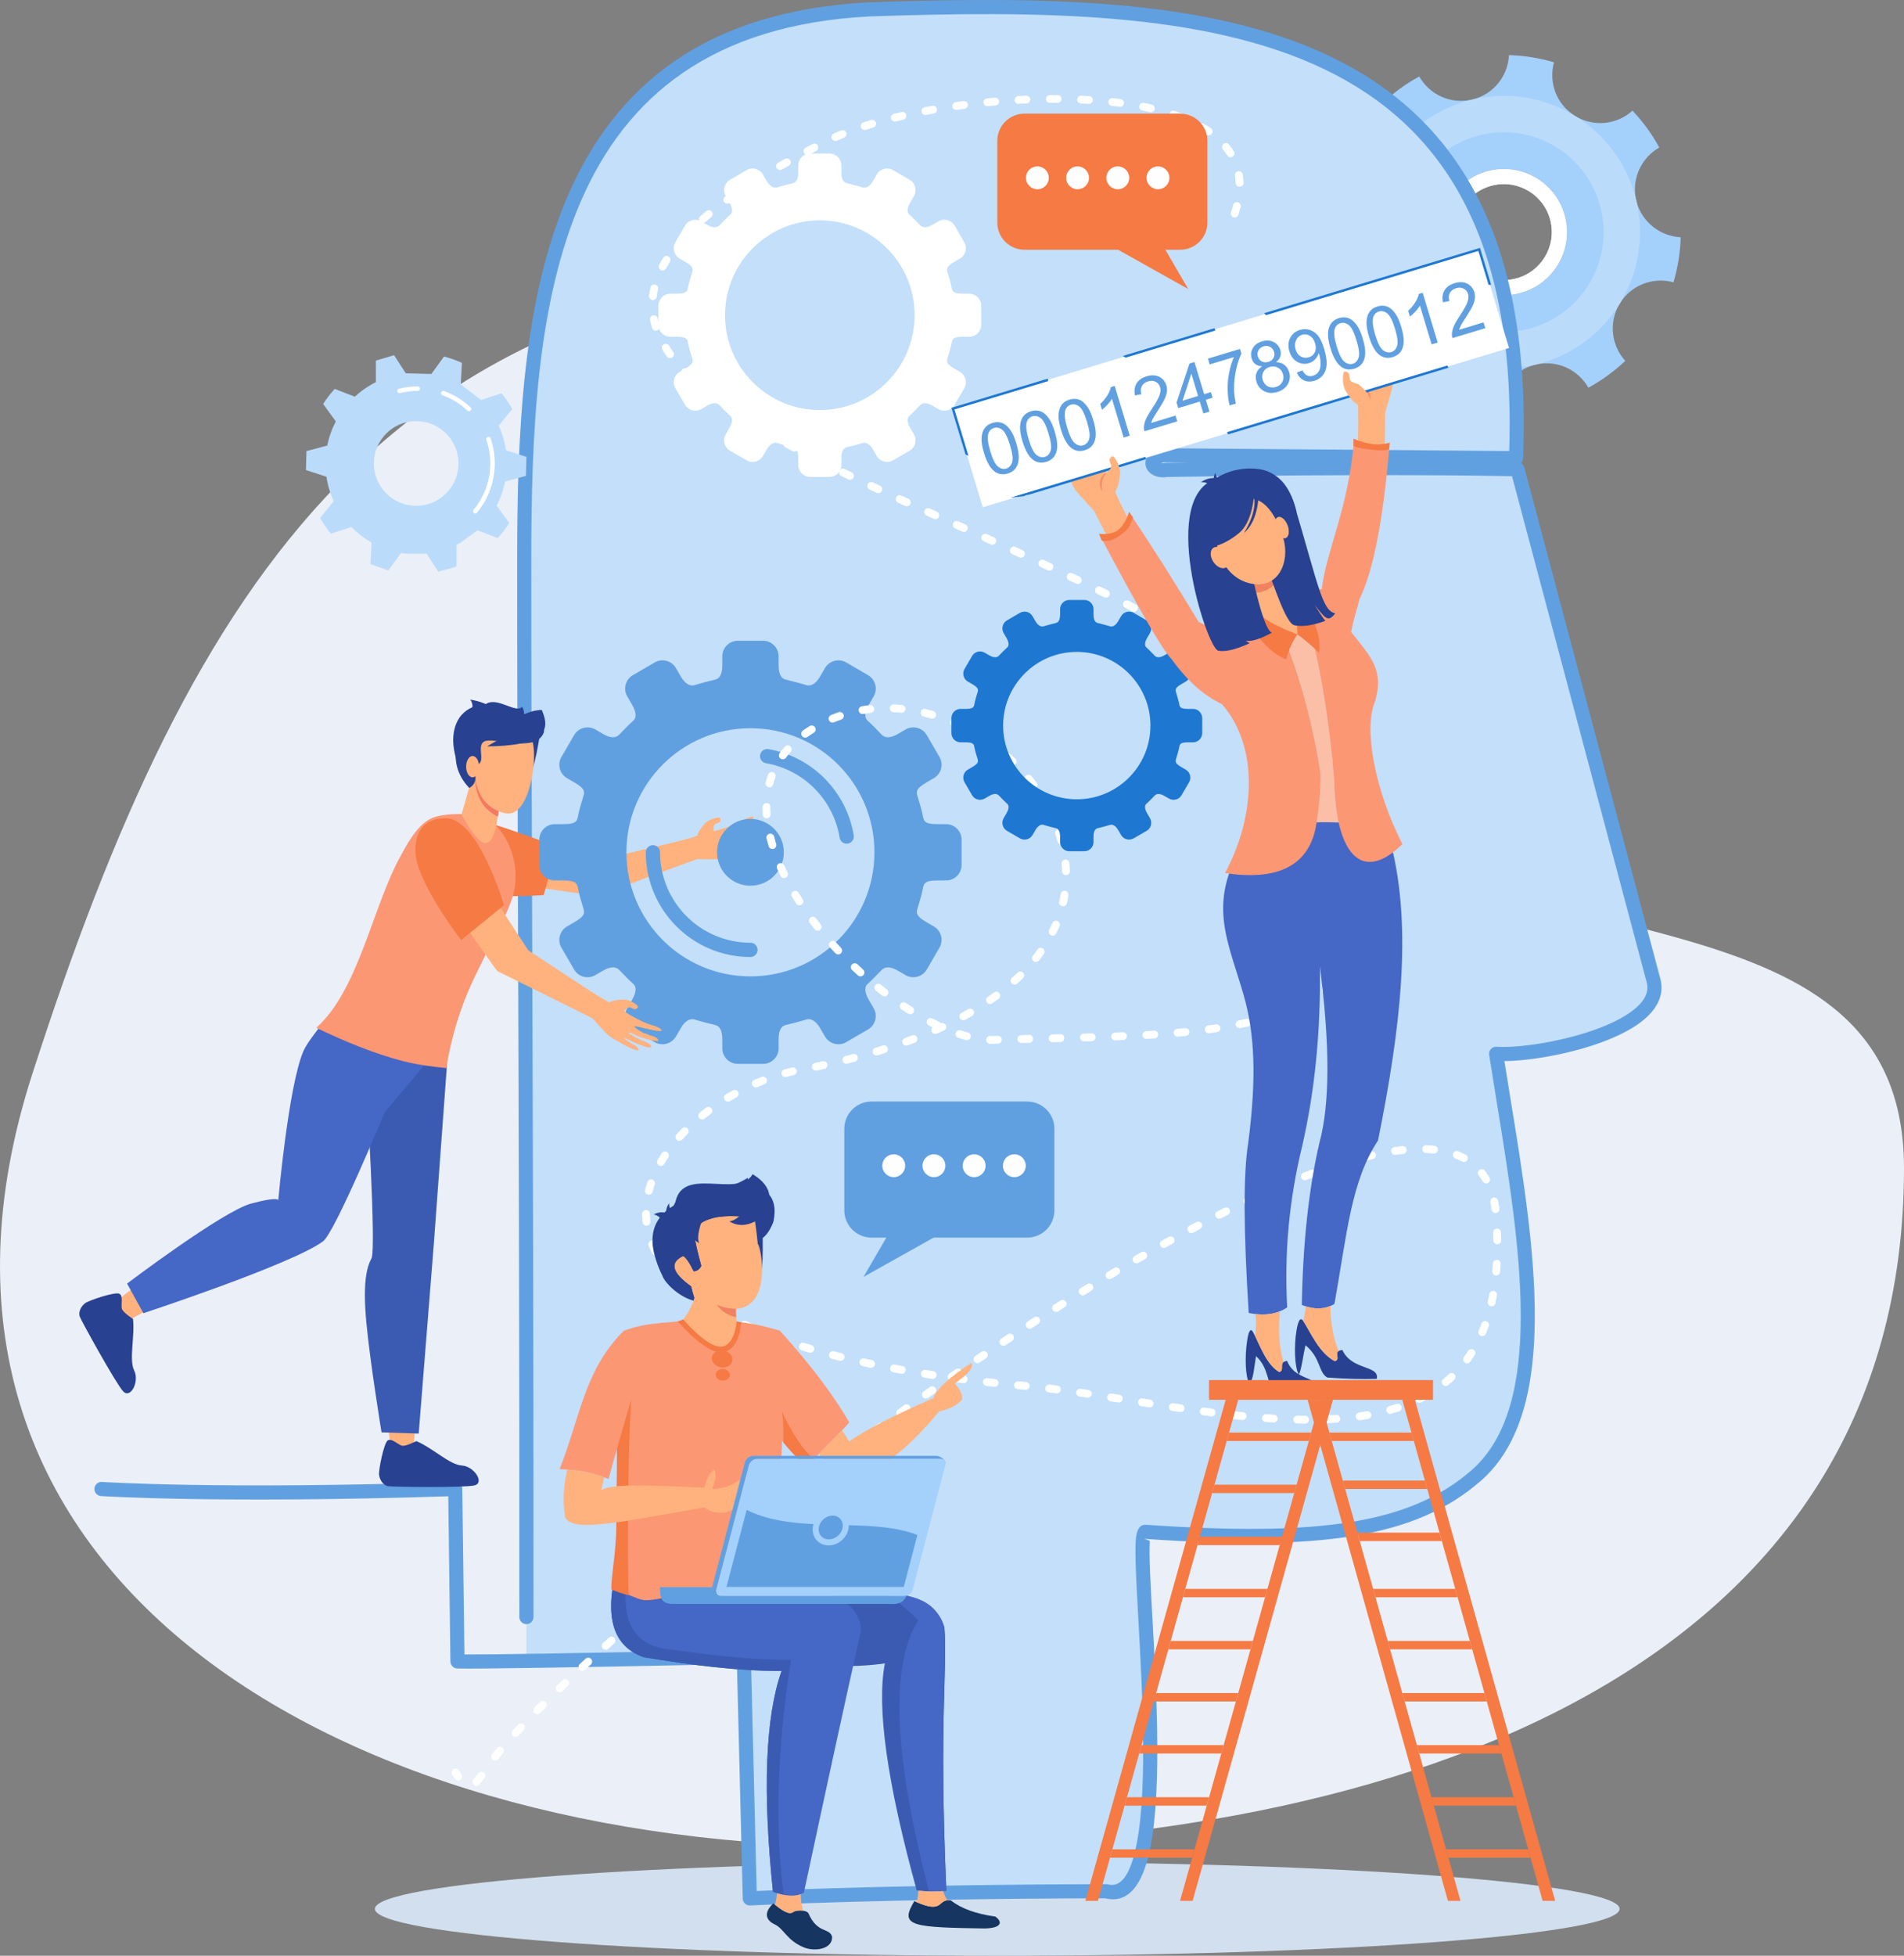 <?xml version="1.0" encoding="UTF-8"?><svg id="a" xmlns="http://www.w3.org/2000/svg" viewBox="0 0 1567.62 1609.42"><rect x="0" y="0" width="1567.62" height="1609.42" fill="#808080" stroke="none"/><g><g><path d="M821.06,1609.42c282.23,0,512.41-17.32,512.41-38.56s-230.18-38.57-512.41-38.57-512.41,17.33-512.41,38.57,230.19,38.56,512.41,38.56Z" style="fill:#d2dfee; fill-rule:evenodd;"/><path d="M764.29,219.1c190.94,0,169.15,337.21,306.99,440,182.45,136.05,496.34,68.69,496.34,302.17,0,409.89-407.13,558.4-850.8,558.4S-105.42,1292.34,26.69,883.53C158.79,474.72,320.62,219.1,764.29,219.1Z" style="fill:#eaeff8; fill-rule:evenodd;"/></g><g><path d="M1288.6,178.94c6.66,27.87-10.6,55.82-38.4,62.45-27.88,6.66-55.79-10.49-62.45-38.37-6.65-27.87,10.48-55.8,38.36-62.45,27.79-6.64,55.82,10.5,62.48,38.37h0Zm-76.49-97.04c-17.6,4.2-35.17-4-43.59-18.96-11.14,6.05-21.38,13.52-30.38,22.08,11.44,12.58,13.88,31.78,4.63,46.97l-.21,.34-.3,.35,.03,.09c-.9,1.48-1.82,3.04-2.69,4.51,.67-1.19,1.4-2.54,2.17-3.8-9.5,14.5-27.28,20.79-43.31,16.24-3.55,11.92-5.62,24.34-5.96,37.02,17.14,.84,32.4,12.78,36.59,30.3,4.19,17.51-4.03,35.09-18.94,43.58,6.02,11.14,13.49,21.28,22.07,30.39,12.39-11.41,31.2-13.85,46.42-4.9l-3.69-2.39c1.48,.89,2.99,1.89,4.46,2.81l.81,.45c14.79,9.66,21.2,27.52,16.63,43.74,11.89,3.54,24.41,5.62,37.08,5.97,.75-17.15,12.81-32.43,30.32-36.62,17.51-4.18,35.06,4.03,43.48,18.98,11.17-6.04,21.37-13.54,30.4-22.08-11.44-12.6-13.83-31.59-4.72-46.88l.32-.34,.12-.32c9.47-15.14,27.55-21.7,43.97-17.08,3.53-12.01,5.62-24.42,5.95-37.09-16.64-.86-31.55-12.13-36.23-28.86l-.7-2.92c-3.38-17.04,4.83-33.82,19.29-42.1-6.04-11.16-13.51-21.3-22.06-30.32-12.48,11.36-31.41,13.72-46.63,4.75l-.11-.07-1.01-.63c-14.96-9.5-21.4-27.44-16.87-43.82-11.92-3.57-24.38-5.53-37.1-5.96-.75,17.14-12.69,32.41-30.21,36.59Z" style="fill:#a4d0fc; fill-rule:evenodd;"/><path d="M1276.57,181.81c5.09,21.28-8.03,42.53-29.22,47.59-21.28,5.08-42.51-7.96-47.6-29.24-5.07-21.26,7.97-42.5,29.26-47.58,21.18-5.06,42.49,7.96,47.57,29.23h0Zm-88.8,21.22c6.65,27.88,34.56,45.03,62.45,38.37,27.79-6.64,45.06-34.58,38.4-62.45-6.66-27.87-34.7-45.01-62.48-38.37-27.88,6.65-45.01,34.59-38.36,62.45Z" style="fill:#f2f2f2; fill-rule:evenodd;"/><path d="M1179.41,286.63l.79,.36-.81-.45,.02,.09h0Zm-.79-.51l-3.69-2.39c1.48,.89,2.99,1.89,4.46,2.81l-.77-.43h0Zm168.9-119.71l-.28-1.47-.42-1.45,.7,2.92h0Zm-205.76-32.92c-.76,1.26-1.49,2.61-2.17,3.8,.87-1.47,1.79-3.02,2.69-4.51l-.52,.71Z" style="fill:#bbc2c3; fill-rule:evenodd;"/><path d="M1318.01,171.92c10.54,44.14-16.62,88.42-60.76,98.96-44.13,10.54-88.46-16.66-99-60.8-10.54-44.12,16.71-88.45,60.83-98.99,44.13-10.54,88.39,16.71,98.93,60.83h0Zm-175.25-39.92l-.16,.3-.3,.4c-14.83,24.41-20.37,54.42-13.22,84.35,7.2,30.12,25.89,54.48,50.37,69.52,24.43,15,54.63,20.71,84.77,13.51,29.92-7.15,54.17-25.68,69.24-49.94l.19-.4,.18-.29c14.92-24.41,20.56-54.48,13.4-84.5-7.14-29.9-25.6-54.08-49.82-69.14l-.13-.06-.47-.27-.43-.3-.08-.08c-24.35-14.75-54.35-20.28-84.18-13.15-30.02,7.17-54.29,25.8-69.36,50.06Z" style="fill:#bbdbfa; fill-rule:evenodd;"/><path d="M1276.57,181.81c5.09,21.28-8.03,42.53-29.22,47.59-21.28,5.08-42.51-7.96-47.6-29.24-5.07-21.26,7.97-42.5,29.26-47.58,21.18-5.06,42.49,7.96,47.57,29.23h0Zm-88.8,21.22c6.65,27.88,34.56,45.03,62.45,38.37,27.79-6.64,45.06-34.58,38.4-62.45-6.66-27.87-34.7-45.01-62.48-38.37-27.88,6.65-45.01,34.59-38.36,62.45Z" style="fill:#fff; fill-rule:evenodd;"/></g><path d="M433.43,369.45v862.86c.02,32.43,.02,65.28,0,98.44v36.07c39.84-.58,99.5-1.69,178.97-3.32l4.94,198.73s111.31-5.6,293.33-5.9c66.07,17.69,19.21-296.67,32.51-295.75,142.31,9.79,219.82-.43,272.33-46.47,70.52-61.8,36.09-219.66,16.28-346.91,34.62,2.54,140.49-19.38,129.58-60.34l-112-420.69-1.21-9.12C1262.74,11.32,996.23-1.87,715.95,7.71c-228.49,11.65-274.03,183.36-282.52,361.74Z" style="fill:#c3dffa; fill-rule:evenodd;"/><path d="M439.24,1330.75c0,3.21-2.6,5.8-5.81,5.8s-5.8-2.59-5.8-5.8c.11-208.17-.55-403.19-1.11-567.53-.41-119.35-.76-222.53-.72-302.82,.05-103.73,4.34-214.22,42.41-300.89C506.72,71.88,579.28,8.85,715.66,1.9h.31c140.81-4.81,278.22-3.85,379.16,44.49,101.93,48.81,166.24,145.19,158.83,330.88-.05,1.51-.69,2.87-1.68,3.86,1.32,.77,2.3,2.04,2.71,3.55h0s112.01,420.69,112.01,420.69c.84,3.18,1.12,6.28,.91,9.28-.91,12.43-10.22,22.81-23.91,31.18-12.65,7.75-29.25,13.91-46.14,18.41-21.69,5.78-44.09,8.84-59.24,8.96,1.54,9.68,3.26,20.27,5.01,30.99,19.67,120.65,41.79,256.37-24.28,314.3-27.11,23.76-60.54,38.26-105.41,45.53-44.23,7.17-99.59,7.29-171.15,2.36-2.81-.2,3.97,.91,3.9,2.03-.76,11.05,.53,34.35,2.13,63,3.51,63.23,8.46,152.23-3.85,198.22-6.33,23.58-17.26,36.86-35.09,32.5-181.26,.32-291.95,5.89-292.27,5.91-3.21,.14-5.94-2.33-6.08-5.54v-.37s-4.79-192.7-4.79-192.7c-67.54,1.38-120.45,2.38-158.72,2.98-39.38,.62-63.23,.82-71.51,.6-3.18-.07-5.7-2.68-5.67-5.85-.97-79.19-1.56-121.33-1.77-135.84-190.56,6.11-285.59-.18-285.87-.19-3.21-.2-5.65-2.96-5.45-6.17,.2-3.2,2.96-5.64,6.17-5.44,.28,0,96.9,6.41,290.68,0h.09c3.2-.05,5.85,2.5,5.9,5.71,0,.11,.59,39.33,1.78,136.24,11.19,.06,33.01-.17,65.46-.68,39.21-.61,94.01-1.65,164.38-3.09h.05c3.21-.07,5.87,2.47,5.95,5.67l4.79,192.78c25.19-1.13,129.44-5.36,287.22-5.64,.64-.04,1.3,.02,1.95,.19,10.16,2.72,16.99-7.06,21.55-24.09,11.85-44.23,6.96-132.13,3.49-194.57-1.61-29.08-2.93-52.71-2.13-64.41,.59-8.62,3.2-13.24,8.49-12.86,70.75,4.86,125.31,4.77,168.55-2.24,42.59-6.9,74.18-20.53,99.59-42.8,61.2-53.65,39.63-186.01,20.45-303.69-2-12.24-3.97-24.38-6.02-37.56-.12-.55-.18-1.12-.14-1.71,.23-3.2,3.02-5.62,6.23-5.39,13.48,.98,38.4-1.92,62.69-8.4,15.9-4.22,31.41-9.97,43.04-17.08,10.59-6.49,17.76-13.94,18.35-22.08,.13-1.77-.04-3.6-.54-5.49l-110.88-416.47c-20.72-.43-115.5-2.07-283.67,.64-6.17,1.04-11.51-.71-14.62-3.58-1.44-1.32-2.48-2.89-3.05-4.63l-.12-.39c-.59-2.09-.5-4.3,.4-6.45,1.43-3.46,5.08-6.66,11.52-8.38,.54-.17,1.13-.25,1.73-.25,.28,0,97.28,.79,285.5,2.35,5.67-176.34-55.69-267.99-152.42-314.32C991.51,9.64,855.7,8.75,716.38,13.51h-.13c-131.02,6.69-200.58,66.92-237.38,150.66-37.22,84.71-41.41,193.76-41.46,296.24-.04,80.29,.31,183.46,.72,302.82,.56,164.34,1.22,359.36,1.11,567.53h0ZM978.42,380.63l-20.69-.17c-.75,.21-1.35,.41-1.82,.59,.91,.2,2.12,.22,3.55-.05,.47-.09,.93-.12,1.39-.1l17.57-.27Z" style="fill:#61a0e0; fill-rule:evenodd;"/><path d="M614.73,139.97l-13.75,8c-4.64,2.7-6.23,8.7-3.53,13.34l3.03,5.22c3.58,6.16,2.02,8.95,.91,9.94-3.07,2.74-5.9,5.71-8.75,8.68-.84,.87-3.5,3.85-10.49-.22l-4.79-2.79c-4.64-2.7-10.64-1.11-13.34,3.53l-8,13.76c-2.7,4.64-1.11,10.64,3.53,13.33l4.75,2.76c6.56,3.81,6.39,5.77,5.56,8.55-1.14,3.81-2.36,7.64-3.2,11.59-.74,3.52-.41,6.04-9.33,6.04h-5.46c-5.37,0-9.75,4.38-9.75,9.75v15.91c0,5.38,4.38,9.76,9.75,9.76h5.46c8.92,0,8.59,2.51,9.33,6.03,.83,3.95,2.06,7.77,3.2,11.59,.83,2.78,1,4.73-5.56,8.55l-4.75,2.76c-4.64,2.7-6.23,8.7-3.53,13.34l8,13.75c2.7,4.64,8.7,6.23,13.34,3.53l4.79-2.78c7-4.07,9.65-1.09,10.49-.22,2.85,2.96,5.68,5.94,8.75,8.68,1.11,1,2.67,3.78-.91,9.94l-3.03,5.22c-2.7,4.64-1.11,10.64,3.53,13.33l13.75,8c4.64,2.7,10.64,1.11,13.34-3.53l3.03-5.21c3.64-6.25,7.21-6.01,8.73-5.52,4.38,1.4,8.44,2.3,12.97,3.48,1.65,.43,4.48,1.63,4.48,9.08v5.58c0,5.38,4.38,9.75,9.75,9.75h15.91c5.38,0,9.76-4.38,9.76-9.75v-5.58c0-7.45,2.83-8.65,4.48-9.08,4.53-1.18,8.58-2.08,12.97-3.48,1.51-.48,5.09-.73,8.73,5.52l3.03,5.21c2.7,4.64,8.7,6.22,13.33,3.53l13.76-8c4.64-2.7,6.23-8.7,3.53-13.33l-3.04-5.22c-3.58-6.16-2.01-8.95-.9-9.94,3.07-2.74,5.9-5.71,8.75-8.68,.84-.87,3.5-3.85,10.49,.22l4.8,2.78c4.63,2.7,10.63,1.11,13.33-3.53l7.99-13.75c2.7-4.64,1.12-10.64-3.53-13.34l-4.75-2.76c-6.56-3.81-6.39-5.77-5.55-8.55,1.13-3.82,2.37-7.64,3.19-11.59,.75-3.52,.41-6.03,9.33-6.03h5.46c5.38,0,9.75-4.38,9.75-9.76v-15.91c0-5.38-4.37-9.75-9.75-9.75h-5.46c-8.92,0-8.59-2.52-9.33-6.04-.83-3.95-2.06-7.77-3.19-11.59-.83-2.79-1-4.74,5.55-8.55l4.75-2.76c4.65-2.7,6.23-8.7,3.53-13.33l-7.99-13.76c-2.71-4.64-8.7-6.22-13.33-3.53l-4.8,2.79c-7,4.06-9.65,1.09-10.49,.22-2.85-2.96-5.68-5.94-8.75-8.68-1.11-.99-2.67-3.78,.9-9.94l3.04-5.22c2.7-4.64,1.11-10.64-3.53-13.34l-13.76-8c-4.63-2.7-10.63-1.11-13.33,3.53l-3.03,5.21c-3.64,6.25-7.22,6.01-8.73,5.53-4.39-1.4-8.44-2.3-12.97-3.48-1.65-.43-4.48-1.63-4.48-9.08v-5.59c0-5.37-4.38-9.75-9.76-9.75h-15.91c-5.37,0-9.75,4.38-9.75,9.75v5.59c0,7.45-2.83,8.65-4.48,9.08-4.53,1.18-8.58,2.08-12.97,3.48-1.52,.48-5.09,.72-8.73-5.53l-3.03-5.21c-2.7-4.64-8.7-6.23-13.34-3.53h0Zm60.25,41.38c43.11,0,78.05,34.95,78.05,78.05s-34.94,78.05-78.05,78.05-78.05-34.94-78.05-78.05,34.94-78.05,78.05-78.05Z" style="fill:#fff; fill-rule:evenodd;"/><g><path d="M433.32,603.58c7.66-.7,11.48-1.05,11.48-1.05-2.04,13.53-4.09,23.35-6.17,29.47-3.54-18.95-5.32-28.42-5.32-28.42Z" style="fill:#284191; fill-rule:evenodd;"/><path d="M615.73,696.41s-11.69,3.65-11.83,2.66c-.11-.75,6.41-2.35,12.8-5.59,1.64-.82,3.26-1.65,4.74-2.43,3.91-2.04,3.74-5.03-.67-3.56-1.58,.56-4.15,1.47-5.88,2.36-1.87,1-3.94,1.34-5.65,1.95-3.4,1.18-5.83,2.03-5.81,1.87,.04-.21-.83-.44,.9-1.39,2.09-1.14,7-2.55,9.92-4.47,1.64-1.05,5.22-3.08,5.22-3.08,0,0,5.45-3.96,5.29-4.32-.81-2-5.54-.27-7.57,1.48-1.89,.47-5.6,2.73-5.6,2.73,0,0-8.54,2.83-8.99,1.64-.36-.98,18.74-11.83,17.78-13.72-.78-1.58-6.68,1.42-6.68,1.42,0,0-3.38,2.05-4.6,2.66-1.38,.71-5.74,2.54-5.74,2.54,0,0-15.44,5.54-15.78,4.4-.31-1.19,.07-4.5,.91-5.22,.84-.67,3.03-1.11,3.86-1.78,.82-.67,1.31-2.25,.55-3.35-.78-1.11-6.07,.59-6.07,.59,0,0-4.3,1.46-6.37,3.77-7.15,8.17-5.5,9.05-6.45,10.07-1.11,1.18-22.59,6.39-22.59,6.39l-54.44,12.91-66.6-12.03-14.92,31.19s72.79,11.14,76.69,11.07c0,0,76.28-28.32,81.88-30.22,0,0,9.96,.26,16.2,.21,6.26-.04,12.14-2.87,13.91-3.17,.23,0,6.04-1.3,12.7-4.76,5.76-3-1.1-2.83-1.1-2.83Z" style="fill:#ffb27d; fill-rule:evenodd;"/><path d="M458.68,696.7l-11.02,39.85s-75.11,6.38-86.22-15.12c-11.1-21.55,23.65-46.34,31.63-46.35,8-.06,65.61,21.62,65.61,21.62Z" style="fill:#f57a44; fill-rule:evenodd;"/><path d="M341.42,1200.13c.44-3.91-.99-9.2-.44-15.54,4.3-49.43,13.59-161.07,13.59-161.07,0,0,10.5-88.44,11.32-144.43-11.32-.99-22.42-2.95-33.37-5.7-23.83-6.08-39.81-15.8-62.51-26.8-12.4,45.67-35.36,129.51-35.36,129.51,0,0,.05,17.87-23.71,17.87-20.86,0-107.51,72.52-124.66,83.31,2.21,5.23,7.82,10.42,10.37,15.6,27.54-22.52,169.41-74.32,169.41-74.32l38.49-97.58s11.57,119.62,2.24,128.98c-9.34,9.31,16.54,143.36,16.54,150.18,0,.84,10.9-.16,18.09,0Z" style="fill:#ffb27d; fill-rule:evenodd;"/><path d="M301.69,895.54s8.29,132.25,4.15,140.03c-4.15,7.77-7.26,20.72-4.15,53.39,3.1,32.67,12.44,89.76,12.44,89.76l30.6,1.01,12.45-156.1,10.64-144.74,.26-3.06-41.5-31.14-24.89,50.85Z" style="fill:#3b5bb3; fill-rule:evenodd;"/><path d="M104.61,1056.29l13.48,24.37s122.17-40.23,147.81-59.09c9.86-7.25,50.84-106.31,50.84-106.31l32.32-38.38,.34-21.3-69.41-30.5s-25.21,28.39-30.16,39.86c-12.35,28.6-20.74,122.9-20.74,122.9,0,0,1.02-3.65-22.3,2.59-23.35,6.24-102.18,65.86-102.18,65.86Z" style="fill:#4567c6; fill-rule:evenodd;"/><path d="M408.02,678.97l-27.67-9.04s-13.31-.52-22.61,2.49c-11.08,3.59-19.63,16.34-27.5,31.24-23.23,41.25-34.78,111.02-69.86,142.12,22.69,11,48.32,21.54,72.15,27.63,10.95,2.74,23.98,4.54,35.3,5.54,.09-5.5,5.68-35.16,17.38-62.53,14.39-33.62,35.65-66.87,38.47-85.11,5.09-33.09-15.65-52.33-15.65-52.33Z" style="fill:#fc9774; fill-rule:evenodd;"/><path d="M411.07,664.69l-2.73,16.6s-2.75,12.95-8.98,12.48c-7.52-.64-19.38-23.58-19.38-23.58l9.69-33.67,21.39,28.18Z" style="fill:#ffb27d; fill-rule:evenodd;"/><path d="M391.31,642.07c.53,17.02,10.15,26.06,18.57,29.87l1.19-7.24-19.88-26.17c.03,1.22,.07,2.43,.12,3.54Z" style="fill:#f37960; fill-rule:evenodd;"/><path d="M423.31,604.01c6.28,.95,12.97-2.54,14.22,4.01,6.03,11.31-.54,61.53-18.81,61.53-8.25-.05-26.66-8.3-27.41-31.98-.34-10.2-.76-23.52,8.4-29.12,7.13-4.33,16.38-5.5,23.6-4.44Z" style="fill:#ffb27d; fill-rule:evenodd;"/><path d="M386.27,648.41s-14.75-22.84-13-42.82c1.76-19.98,16.79-27.54,32.52-25.74,7.09,.84,47.16,11.36,41.64,23.68-7.41,16.5-41.43,2.38-48.89,6.72-6.15,3.59,1.14,15.54-4.82,18.82-5.58,3.07-2.83,2.12-2.28,9.63,.57,7.5-5.19,9.73-5.19,9.73Z" style="fill:#284191; fill-rule:evenodd;"/><path d="M383.78,630.91c-.01,4.86,2.36,8.77,5.29,8.77,2.95,.05,5.34-3.91,5.36-8.72,0-4.87-2.37-8.83-5.31-8.83s-5.34,3.91-5.34,8.77Z" style="fill:#ffb27d; fill-rule:evenodd;"/><path d="M109.46,1085.37s-8.17-5.29-9.13-8.3c-.95-3.07,1.36-10.68-2.03-12.42-3.37-1.8-24.96,5.34-28.18,7.77-3.97,3.01-5.52,7.72-4.54,10.83,.99,3.07,29.71,55.08,35.79,61.68,6.07,6.62,13.62-7.98,9.12-17.07-4.49-9.08,.73-28.23-1.02-42.49Z" style="fill:#284191; fill-rule:evenodd;"/><path d="M342.78,1185.91s-8.62,4.44-11.73,3.81c-3.1-.69-8.6-6.45-11.79-4.38-3.19,2.06-7.67,24.36-7.16,28.33,.63,4.98,3.98,8.61,7.17,9.31,3.17,.69,62.58,1.43,71.31-.59,8.76-2-.21-15.81-10.33-16.39-10.12-.58-24.17-14.59-37.48-20.08Z" style="fill:#284191; fill-rule:evenodd;"/><path d="M427.91,605.13c-15.76-4.9-27.03-10.93-33.79-18.09,4.53,.92-6.8-1.21,6.95-8.28,9.2-4.74,24.31,8.65,28.76,2.82,4.76,8.5-1.07,11.08-17.78,14.7,17.73-7.3,23.68-11.75,34.02-12.04,8.93,20.06-4.68,25.1-18.15,20.9Z" style="fill:#284191; fill-rule:evenodd;"/><path d="M393,604.39c3-7.92,4.21-13.61,3.64-17.08,17.72-.12,6.83-9.08-9.45-11.55,5.04,7.27-1.94,11.27-2.87,14.63-4.83-6.05-11.59,12.04-7,18.47-4.83,15.25-1.34,28.56,8.95,39.54-11.2-22.21-8.96-36.88,6.73-44.02Z" style="fill:#284191; fill-rule:evenodd;"/><path d="M423.32,598.38c6.97,1.64,21.49,2.63,19.46,5.46-.44,7.7-23.85,10.31-41.66,10.36,7.38-4.71,16.27-8.3,22.2-15.82Z" style="fill:#284191; fill-rule:evenodd;"/><path d="M539.04,545.14l-18,10.47c-6.07,3.53-8.14,11.37-4.62,17.44l3.97,6.83c4.69,8.06,2.64,11.7,1.19,13-4.01,3.59-7.72,7.48-11.44,11.36-1.09,1.14-4.57,5.03-13.72-.29l-6.27-3.65c-6.07-3.53-13.92-1.45-17.45,4.62l-10.47,18c-3.53,6.07-1.45,13.92,4.62,17.45l6.21,3.61c8.58,4.99,8.36,7.55,7.27,11.18-1.49,4.99-3.1,9.99-4.19,15.16-.97,4.6-.53,7.89-12.2,7.89h-7.15c-7.03,0-12.76,5.73-12.76,12.76v20.82c0,7.03,5.74,12.76,12.76,12.76h7.15c11.67,0,11.23,3.29,12.2,7.89,1.09,5.17,2.7,10.17,4.19,15.16,1.09,3.64,1.31,6.2-7.27,11.19l-6.21,3.61c-6.07,3.53-8.14,11.38-4.62,17.45l10.47,18c3.53,6.07,11.38,8.14,17.45,4.61l6.27-3.64c9.15-5.32,12.63-1.43,13.72-.29,3.73,3.87,7.44,7.77,11.44,11.35,1.46,1.3,3.5,4.95-1.19,13l-3.97,6.83c-3.53,6.07-1.45,13.92,4.62,17.44l18,10.47c6.07,3.53,13.91,1.45,17.45-4.61l3.97-6.81c4.76-8.18,9.43-7.86,11.41-7.22,5.74,1.83,11.04,3,16.96,4.54,2.16,.57,5.87,2.14,5.87,11.89v7.3c0,7.03,5.73,12.77,12.76,12.77h20.82c7.03,0,12.76-5.74,12.76-12.77v-7.3c0-9.75,3.71-11.32,5.87-11.89,5.92-1.54,11.22-2.71,16.96-4.54,1.98-.64,6.66-.96,11.42,7.22l3.96,6.81c3.53,6.07,11.38,8.14,17.45,4.61l18-10.47c6.07-3.52,8.14-11.37,4.61-17.44l-3.97-6.83c-4.69-8.06-2.64-11.7-1.19-13,4.01-3.58,7.72-7.48,11.44-11.35,1.1-1.14,4.56-5.03,13.72,.29l6.28,3.64c6.06,3.53,13.91,1.45,17.44-4.61l10.47-18c3.52-6.07,1.45-13.92-4.62-17.45l-6.21-3.61c-8.58-4.99-8.37-7.54-7.27-11.19,1.49-4.99,3.1-9.99,4.18-15.16,.98-4.6,.54-7.89,12.21-7.89h7.15c7.04,0,12.77-5.73,12.77-12.76v-20.82c0-7.03-5.73-12.76-12.77-12.76h-7.15c-11.67,0-11.23-3.29-12.21-7.89-1.08-5.17-2.69-10.17-4.18-15.16-1.09-3.64-1.3-6.2,7.27-11.18l6.21-3.61c6.07-3.53,8.14-11.38,4.62-17.45l-10.47-18c-3.53-6.07-11.38-8.14-17.44-4.62l-6.28,3.65c-9.16,5.32-12.62,1.43-13.72,.29-3.73-3.88-7.44-7.77-11.44-11.36-1.46-1.3-3.5-4.95,1.19-13l3.97-6.83c3.53-6.07,1.45-13.91-4.61-17.44l-18-10.47c-6.06-3.53-13.91-1.46-17.45,4.62l-3.96,6.81c-4.76,8.18-9.44,7.86-11.42,7.23-5.74-1.83-11.04-3.01-16.96-4.56-2.16-.56-5.87-2.13-5.87-11.88v-7.31c0-7.03-5.73-12.76-12.76-12.76h-20.82c-7.03,0-12.76,5.73-12.76,12.76v7.31c0,9.75-3.71,11.32-5.87,11.88-5.92,1.54-11.22,2.73-16.96,4.56-1.98,.63-6.66,.95-11.41-7.23l-3.97-6.81c-3.53-6.07-11.38-8.15-17.45-4.62h0Zm78.82,128.75c15.18,0,27.49,12.31,27.49,27.49s-12.3,27.49-27.49,27.49-27.49-12.3-27.49-27.49,12.31-27.49,27.49-27.49h0Zm-86.17,27.49c0-3.25,2.63-5.88,5.88-5.88s5.88,2.63,5.88,5.88c0,20.55,8.33,39.15,21.79,52.62,13.46,13.46,32.07,21.79,52.61,21.79,3.25,0,5.88,2.63,5.88,5.88s-2.63,5.88-5.88,5.88c-23.79,0-45.34-9.64-60.93-25.24-15.59-15.59-25.24-37.14-25.24-60.93h0Zm171.2-13.88c.51,3.2-1.68,6.21-4.88,6.71-3.19,.51-6.2-1.68-6.71-4.87-2.53-15.59-9.91-29.56-20.55-40.31-10.65-10.76-24.56-18.29-40.13-20.98-3.19-.54-5.34-3.58-4.8-6.78,.54-3.19,3.58-5.35,6.78-4.8,18.03,3.11,34.14,11.83,46.47,24.29,12.32,12.45,20.88,28.65,23.82,46.73h0Zm-85.04-88.22c56.39,0,102.1,45.71,102.1,102.1s-45.71,102.1-102.1,102.1-102.1-45.71-102.1-102.1,45.71-102.1,102.1-102.1Z" style="fill:#61a0e0; fill-rule:evenodd;"/><path d="M524.04,861.12s-10.69-6-10.06-6.78c.47-.59,6.11,3.04,12.85,5.46,1.72,.64,3.43,1.24,5.01,1.79,4.17,1.44,6.23-.73,2.13-2.94-1.49-.77-3.92-2.01-5.76-2.65-2.01-.67-3.68-1.95-5.3-2.78-3.18-1.67-5.49-2.85-5.35-2.95,.19-.12-.25-.9,1.63-.29,2.26,.73,6.66,3.33,10.06,4.15,1.89,.47,5.82,1.69,5.82,1.69,0,0,6.62,1.24,6.77,.89,.9-1.96-3.6-4.21-6.26-4.5-1.64-1.06-5.82-2.2-5.82-2.2,0,0-7.92-4.27-7.36-5.41,.46-.94,21.46,5.51,22.18,3.52,.61-1.65-5.62-3.89-5.62-3.89,0,0-3.82-1.06-5.09-1.53-1.46-.51-5.79-2.43-5.79-2.43,0,0-14.63-7.43-14.03-8.46,.65-1.04,3.32-3.04,4.42-2.92,1.06,.15,2.89,1.45,3.94,1.59,1.06,.13,2.54-.58,2.82-1.9,.27-1.33-4.6-4.02-4.6-4.02,0,0-4.01-2.12-7.11-2.04-10.86,.41-10.36,2.21-11.75,2.23-1.62,0-20.16-12.05-20.16-12.05l-46.75-30.74-36.96-56.7-32.93,10.55s41.86,60.59,44.59,63.38c0,0,72.94,36.04,78.17,38.81,0,0,6.65,7.42,10.96,11.92,4.33,4.53,10.42,6.87,11.84,7.95,.17,.16,5.09,3.5,12.19,5.97,6.13,2.13,1.3-2.74,1.3-2.74Z" style="fill:#ffb27d; fill-rule:evenodd;"/><path d="M367.58,673.41c-9.27-.26-25.58,2.33-25.58,26.86s37.66,73.37,37.66,73.37l35.27-28.7s-20.66-70.84-47.36-71.53Z" style="fill:#f57a44; fill-rule:evenodd;"/></g><path d="M392.3,1469.54c-.8,0-1.61-.3-2.23-.91-1.29-1.22-1.33-3.26-.1-4.54,1.16-1.21,2.37-2.77,3.7-4.66,1.02-1.45,3.03-1.8,4.48-.77,1.46,1.01,1.8,3.03,.78,4.48-1.54,2.19-2.97,4-4.32,5.4-.63,.66-1.48,.99-2.32,.99Zm-15.01-4.29c-1.04,0-2.06-.5-2.68-1.42-.72-1.08-1.48-2.28-2.26-3.58-.91-1.53-.42-3.51,1.11-4.42,1.53-.91,3.51-.42,4.42,1.1,.72,1.21,1.42,2.32,2.09,3.32,.99,1.47,.59,3.47-.88,4.46-.55,.36-1.17,.54-1.79,.54Zm30.34-16.39c-.71,0-1.42-.23-2.01-.7-1.39-1.12-1.61-3.14-.51-4.52,1.31-1.64,2.68-3.32,4.12-5.05,1.14-1.38,3.17-1.55,4.53-.41,1.37,1.14,1.55,3.17,.41,4.53-1.41,1.69-2.75,3.34-4.03,4.93-.64,.8-1.58,1.22-2.52,1.22Zm16.86-19.54c-.78,0-1.56-.27-2.18-.84-1.31-1.21-1.4-3.25-.2-4.56l4.41-4.75c1.22-1.3,3.26-1.36,4.55-.14,1.3,1.22,1.36,3.26,.14,4.55l-4.36,4.7c-.63,.69-1.5,1.04-2.37,1.04Zm17.84-18.65c-.82,0-1.64-.31-2.27-.93-1.26-1.26-1.26-3.3-.01-4.56l4.57-4.58c1.26-1.24,3.3-1.24,4.56,.02,1.25,1.26,1.25,3.3-.01,4.56l-4.54,4.54c-.63,.63-1.46,.95-2.28,.95Zm18.41-18.07c-.85,0-1.69-.34-2.32-.99-1.23-1.29-1.18-3.33,.1-4.56l4.67-4.45c1.3-1.22,3.34-1.17,4.55,.12,1.22,1.29,1.17,3.32-.12,4.54l-4.66,4.44c-.62,.6-1.43,.9-2.23,.9Zm18.81-17.65c-.86,0-1.73-.36-2.36-1.05-1.21-1.3-1.13-3.34,.18-4.54l4.75-4.37c1.33-1.2,3.36-1.1,4.55,.2,1.2,1.31,1.1,3.35-.2,4.56l-4.74,4.34c-.62,.58-1.4,.86-2.18,.86Zm19.11-17.33c-.88,0-1.76-.36-2.4-1.07-1.19-1.32-1.08-3.35,.25-4.54l4.83-4.29c1.33-1.19,3.38-1.06,4.54,.27,1.18,1.33,1.06,3.37-.27,4.54l-4.8,4.28c-.61,.55-1.38,.83-2.15,.83Zm19.35-17.05c-.9,0-1.79-.38-2.43-1.11-1.17-1.34-1.03-3.37,.31-4.54l4.88-4.22c1.34-1.17,3.38-1.02,4.54,.34,1.16,1.34,1.02,3.37-.33,4.53l-4.86,4.21c-.61,.53-1.36,.79-2.11,.79Zm19.55-16.8c-.91,0-1.82-.38-2.46-1.14-1.15-1.35-.98-3.38,.38-4.53l4.92-4.16c1.35-1.15,3.38-.98,4.54,.37,1.15,1.36,.98,3.39-.38,4.54l-4.91,4.16c-.6,.51-1.34,.76-2.08,.76Zm19.73-16.59c-.92,0-1.84-.4-2.47-1.16-1.14-1.37-.95-3.39,.42-4.53l4.96-4.12c1.36-1.12,3.38-.94,4.53,.43,1.13,1.37,.94,3.41-.43,4.54l-4.95,4.11c-.6,.5-1.33,.75-2.06,.75Zm22.44-17.54l-2.54-2.08-2.04-2.5,5-4.06c1.37-1.14,3.41-.92,4.52,.46,1.12,1.38,.91,3.41-.47,4.52l-4.48,3.66Zm17.5-15.07c-.94,0-1.88-.42-2.51-1.21-1.11-1.39-.89-3.41,.5-4.52l5.03-4.03c1.39-1.11,3.42-.88,4.52,.51s.88,3.41-.51,4.52l-5.03,4.02c-.59,.48-1.3,.71-2.01,.71Zm20.18-16.03c-.95,0-1.89-.43-2.53-1.22-1.1-1.4-.86-3.42,.54-4.52l5.07-3.99c1.41-1.08,3.43-.85,4.52,.55,1.1,1.4,.85,3.42-.55,4.52l-5.06,3.97c-.59,.46-1.29,.69-1.99,.69Zm20.32-15.87c-.96,0-1.91-.43-2.55-1.25-1.09-1.4-.83-3.42,.57-4.52l5.11-3.95c1.41-1.07,3.43-.82,4.52,.58,1.08,1.41,.82,3.43-.59,4.52l-5.09,3.93c-.59,.45-1.28,.67-1.97,.67Zm20.45-15.69c-.97,0-1.93-.44-2.56-1.28-1.08-1.41-.8-3.43,.61-4.51l5.13-3.9c1.42-1.08,3.44-.79,4.51,.62,1.07,1.41,.8,3.43-.62,4.51l-5.13,3.89c-.58,.44-1.26,.67-1.94,.67Zm20.56-15.54c-.98,0-1.95-.45-2.58-1.29-1.06-1.43-.77-3.44,.65-4.51l5.16-3.85c1.41-1.08,3.44-.78,4.5,.65,1.07,1.43,.77,3.43-.65,4.5l-5.16,3.86c-.58,.43-1.25,.65-1.92,.65Zm20.69-15.37c-.99,0-1.96-.45-2.6-1.31-1.05-1.43-.75-3.45,.69-4.5l5.19-3.81c1.44-1.07,3.45-.75,4.5,.69,1.05,1.43,.75,3.44-.69,4.49l-5.19,3.81c-.58,.43-1.24,.63-1.9,.63Zm20.81-15.21c-1,0-1.98-.46-2.61-1.33-1.04-1.45-.72-3.45,.72-4.5l5.23-3.78c1.44-1.04,3.45-.71,4.49,.73,1.04,1.45,.71,3.46-.73,4.5l-5.21,3.77c-.57,.41-1.23,.61-1.89,.61Zm354.26-9.34h-.03c-2.15-.02-4.3-.05-6.48-.09-1.77-.04-3.18-1.51-3.15-3.29,.04-1.78,1.61-3.15,3.29-3.15,2.13,.04,4.27,.07,6.39,.09,1.77,0,3.21,1.46,3.19,3.24,0,1.77-1.45,3.2-3.21,3.2Zm19.3-.39c-1.7,0-3.13-1.34-3.21-3.07-.09-1.77,1.29-3.28,3.07-3.36,2.13-.1,4.24-.22,6.35-.36,1.69-.19,3.31,1.21,3.43,2.98,.12,1.77-1.22,3.32-2.99,3.44-2.15,.14-4.31,.27-6.49,.37h-.16Zm-45.03-.51c-.07,0-.14,0-.2,0l-6.47-.43c-1.77-.12-3.11-1.67-2.98-3.44,.13-1.77,1.79-3.14,3.44-2.98l6.4,.43c1.77,.11,3.12,1.63,3.02,3.41-.1,1.7-1.52,3.03-3.2,3.03Zm70.67-1.87c-1.58,0-2.96-1.15-3.18-2.77-.26-1.76,.97-3.39,2.72-3.64,2.11-.3,4.2-.64,6.26-.99,1.69-.32,3.42,.85,3.73,2.61,.3,1.76-.87,3.42-2.62,3.73-2.13,.37-4.29,.72-6.45,1.03-.16,.02-.32,.04-.46,.04Zm-96.34-.21c-.12,0-.23,0-.34-.02l-6.42-.67c-1.77-.2-3.05-1.77-2.86-3.55,.2-1.77,1.76-2.99,3.55-2.86l6.39,.67c1.77,.18,3.05,1.76,2.88,3.53-.17,1.65-1.56,2.89-3.19,2.89Zm-281.93-2.71c-1,0-1.99-.48-2.63-1.36-1.03-1.45-.69-3.45,.76-4.49l5.25-3.74c1.46-1.03,3.46-.67,4.49,.76,1.03,1.45,.69,3.46-.76,4.49l-5.25,3.73c-.56,.41-1.22,.6-1.86,.6Zm256.35-.23c-.14,0-.28-.02-.43-.04l-6.41-.83c-1.76-.23-3-1.85-2.77-3.62,.24-1.77,1.82-3.07,3.62-2.77l6.39,.83c1.76,.23,3,1.85,2.78,3.61-.21,1.62-1.6,2.81-3.19,2.81Zm147.11-2.09c-1.41,0-2.7-.93-3.1-2.35-.48-1.71,.51-3.49,2.22-3.97,2.04-.58,4.05-1.18,6.03-1.84,1.69-.52,3.51,.37,4.06,2.07,.55,1.7-.37,3.5-2.06,4.05-2.07,.67-4.17,1.31-6.28,1.92-.3,.08-.59,.12-.88,.12Zm-172.65-1.45c-.15,0-.31,0-.47-.04l-6.39-.95c-1.76-.27-2.96-1.9-2.7-3.65,.27-1.77,1.86-2.94,3.66-2.71l6.36,.95c1.77,.26,2.97,1.89,2.72,3.65-.24,1.61-1.62,2.76-3.18,2.76Zm-25.46-3.88c-.17,0-.33-.02-.51-.04l-6.35-1c-1.76-.28-2.95-1.92-2.68-3.67,.27-1.77,1.92-2.98,3.68-2.68l6.34,.99c1.76,.28,2.96,1.92,2.69,3.67-.25,1.6-1.62,2.73-3.18,2.73Zm222.16-3.78c-1.2,0-2.33-.66-2.89-1.79-.79-1.6-.13-3.53,1.46-4.31,1.88-.92,3.74-1.9,5.55-2.91,1.54-.87,3.51-.32,4.37,1.24,.87,1.54,.31,3.51-1.23,4.37-1.92,1.07-3.87,2.1-5.86,3.07-.45,.22-.94,.33-1.41,.33Zm-247.57-.24c-.18,0-.34,0-.51-.04l-6.35-.99c-1.76-.28-2.96-1.93-2.68-3.69,.27-1.76,1.87-2.95,3.67-2.68l6.37,1.01c1.76,.28,2.95,1.92,2.68,3.68-.26,1.59-1.62,2.71-3.18,2.71Zm-158.82-3.24c-1.01,0-2.02-.48-2.64-1.37-1.01-1.46-.66-3.47,.8-4.49l5.3-3.7c1.46-1.02,3.47-.65,4.48,.81,1.02,1.46,.66,3.46-.8,4.48l-5.29,3.69c-.57,.39-1.21,.58-1.85,.58Zm133.35-.7c-.16,0-.32,0-.48-.04l-6.35-.94c-1.76-.26-2.98-1.89-2.73-3.65,.26-1.76,1.93-2.96,3.66-2.72l6.39,.94c1.76,.27,2.96,1.91,2.7,3.66-.23,1.6-1.61,2.74-3.18,2.74Zm-25.51-3.58c-.13,0-.27,0-.41-.03l-6.37-.8c-1.76-.21-3.02-1.83-2.8-3.58,.21-1.76,1.77-3.02,3.58-2.8l6.41,.8c1.77,.23,3.02,1.85,2.79,3.6-.21,1.63-1.6,2.81-3.19,2.81Zm-25.59-2.89c-.11,0-.21,0-.32-.02l-6.4-.59c-1.77-.17-3.08-1.73-2.91-3.5,.17-1.77,1.78-3.07,3.5-2.91l6.42,.59c1.76,.17,3.06,1.74,2.89,3.5-.16,1.67-1.56,2.92-3.19,2.92Zm-25.63-2.52c-.12,0-.22,0-.35-.02l-6.42-.7c-1.77-.2-3.03-1.79-2.84-3.57,.2-1.76,1.81-3.02,3.57-2.84l6.37,.7c1.77,.19,3.05,1.77,2.88,3.54-.18,1.65-1.58,2.88-3.2,2.88Zm371.37-.65c-.93,0-1.85-.41-2.48-1.17-1.13-1.38-.93-3.41,.43-4.53,1.6-1.32,3.16-2.69,4.68-4.11,1.3-1.21,3.34-1.14,4.56,.16,1.21,1.3,1.14,3.34-.16,4.55-1.63,1.52-3.28,2.97-4.99,4.37-.6,.5-1.33,.74-2.05,.74Zm-396.94-2.34c-.13,0-.27-.02-.42-.04l-6.39-.83c-.91-.12-1.66-.59-2.17-1.26-1.29,.37-2.75-.11-3.55-1.28-1-1.47-.63-3.47,.83-4.47l5.32-3.64c1.48-1.01,3.47-.63,4.47,.83,.85,1.24,.71,2.86-.23,3.94l2.52,.32c1.77,.23,3.02,1.85,2.79,3.6-.2,1.63-1.59,2.82-3.18,2.82Zm-25.5-3.55c-.16,0-.32-.02-.48-.04l-6.39-.99c-1.76-.28-2.95-1.92-2.68-3.67,.28-1.77,1.93-2.99,3.69-2.68l6.33,.98c1.76,.26,2.96,1.9,2.71,3.66-.24,1.6-1.61,2.75-3.18,2.75Zm-25.4-4.17c-.19,0-.38-.02-.58-.05l-6.35-1.15c-1.74-.32-2.89-2-2.57-3.74,.32-1.75,2.01-2.91,3.74-2.59l6.32,1.15c1.76,.31,2.92,1.99,2.61,3.74-.28,1.55-1.63,2.65-3.17,2.65Zm-25.27-4.88c-.22,0-.44-.03-.67-.07l-6.32-1.35c-1.73-.38-2.83-2.09-2.46-3.83,.38-1.74,2.08-2.82,3.83-2.47l6.27,1.35c1.74,.35,2.85,2.06,2.49,3.81-.31,1.52-1.65,2.56-3.15,2.56Zm490.69-3.73c-.65,0-1.31-.2-1.88-.62-1.44-1.04-1.76-3.05-.71-4.49,1.21-1.67,2.38-3.39,3.51-5.15,.95-1.5,2.95-1.94,4.44-.98,1.51,.96,1.93,2.96,.98,4.45-1.19,1.88-2.44,3.7-3.73,5.46-.62,.87-1.61,1.33-2.61,1.33Zm-403.1-.14c-1.03,0-2.05-.5-2.67-1.42-.99-1.47-.6-3.48,.88-4.47l5.32-3.58c1.47-.99,3.48-.6,4.47,.89,.99,1.47,.59,3.48-.89,4.46l-5.32,3.58c-.55,.37-1.17,.55-1.79,.55Zm-112.69-1.85c-.26,0-.51-.04-.78-.1l-6.28-1.59c-1.72-.44-2.75-2.2-2.31-3.92,.44-1.72,2.19-2.75,3.92-2.32l6.21,1.57c1.73,.43,2.78,2.16,2.36,3.9-.36,1.46-1.68,2.45-3.12,2.45Zm-24.85-6.71c-.3,0-.6-.04-.91-.13-2.09-.62-4.16-1.24-6.2-1.87-1.7-.52-2.65-2.32-2.12-4.02,.52-1.7,2.33-2.66,4.02-2.13,2.01,.62,4.05,1.24,6.12,1.85,1.7,.5,2.68,2.29,2.18,3.99-.41,1.4-1.69,2.32-3.09,2.32Zm158.97-5.72c-1.05,0-2.07-.51-2.69-1.45-.98-1.48-.57-3.48,.91-4.46l5.39-3.54c1.49-.98,3.48-.55,4.45,.93,.98,1.48,.56,3.48-.92,4.45l-5.38,3.53c-.55,.36-1.16,.53-1.77,.53Zm-183.46-2.19c-.35,0-.72-.06-1.07-.19-2.07-.73-4.1-1.47-6.1-2.22-1.66-.62-2.51-2.48-1.89-4.14,.62-1.67,2.46-2.51,4.14-1.89,1.96,.74,3.96,1.46,6,2.18,1.68,.59,2.55,2.43,1.96,4.11-.47,1.32-1.71,2.15-3.03,2.15Zm577.66-5.77c-.42,0-.84-.08-1.25-.26-1.64-.69-2.4-2.57-1.71-4.21,.8-1.9,1.56-3.84,2.29-5.84,.61-1.67,2.47-2.53,4.13-1.93,1.67,.62,2.52,2.47,1.92,4.13-.76,2.09-1.57,4.13-2.41,6.13-.51,1.23-1.7,1.97-2.96,1.97Zm-601.62-3.64c-.43,0-.86-.09-1.29-.28-2.01-.87-3.99-1.76-5.93-2.64-1.61-.75-2.32-2.66-1.58-4.28,.74-1.62,2.66-2.32,4.27-1.58,1.9,.88,3.84,1.74,5.82,2.61,1.63,.71,2.37,2.6,1.66,4.23-.53,1.21-1.71,1.93-2.95,1.93Zm229-2.47c-1.06,0-2.09-.53-2.71-1.49-.96-1.49-.52-3.48,.98-4.44l5.41-3.49c1.52-.96,3.5-.51,4.45,.98,.96,1.5,.52,3.5-.98,4.45l-5.41,3.48c-.54,.35-1.14,.51-1.74,.51Zm-252.12-8.82c-.52,0-1.05-.12-1.54-.39-1.95-1.06-3.84-2.15-5.68-3.23-1.53-.9-2.04-2.87-1.14-4.41,.9-1.53,2.88-2.05,4.4-1.14,1.79,1.06,3.62,2.09,5.51,3.14,1.56,.85,2.13,2.8,1.27,4.37-.59,1.06-1.69,1.67-2.83,1.67Zm273.86-5.04c-1.07,0-2.12-.53-2.72-1.5-.96-1.51-.5-3.5,1.01-4.45l5.46-3.42c1.5-.92,3.5-.48,4.44,1.03,.94,1.51,.48,3.5-1.03,4.44l-5.45,3.41c-.53,.34-1.13,.5-1.71,.5Zm358.59-4.53c-.23,0-.47-.03-.71-.08-1.74-.38-2.82-2.1-2.44-3.83,.45-2.02,.86-4.09,1.25-6.19,.32-1.76,2-2.89,3.75-2.59,1.75,.33,2.9,2,2.58,3.76-.41,2.17-.83,4.31-1.3,6.41-.33,1.51-1.66,2.53-3.13,2.53Zm-654.19-4.16c-.66,0-1.33-.2-1.9-.62-1.8-1.33-3.54-2.65-5.21-3.99-1.39-1.1-1.62-3.12-.51-4.51,1.11-1.39,3.14-1.62,4.52-.51,1.61,1.28,3.28,2.55,5.01,3.81,1.43,1.06,1.74,3.07,.69,4.51-.63,.85-1.61,1.31-2.6,1.31Zm317.49-4.9c-1.09,0-2.14-.55-2.75-1.54-.93-1.52-.45-3.5,1.07-4.42l5.5-3.36c1.53-.93,3.5-.45,4.42,1.07,.92,1.53,.44,3.5-1.07,4.43l-5.49,3.34c-.53,.32-1.1,.48-1.68,.48Zm-336.78-12.05c-.86,0-1.73-.34-2.36-1.03-1.54-1.65-2.99-3.3-4.36-4.97-1.14-1.37-.94-3.4,.43-4.52,1.37-1.13,3.4-.95,4.53,.43,1.3,1.56,2.67,3.13,4.12,4.68,1.21,1.31,1.13,3.34-.17,4.56-.62,.57-1.41,.85-2.19,.85Zm358.87-1.27c-1.1,0-2.17-.56-2.77-1.57-.92-1.53-.42-3.5,1.11-4.42l5.56-3.28c1.52-.9,3.5-.4,4.4,1.14,.91,1.53,.39,3.5-1.14,4.4l-5.53,3.28c-.52,.3-1.09,.45-1.64,.45Zm318.41-3.04c-.09,0-.18,0-.27-.02-1.77-.14-3.09-1.7-2.95-3.48,.18-2.08,.33-4.19,.46-6.33,.11-1.77,1.71-3.14,3.4-3.03,1.77,.1,3.13,1.62,3.02,3.4-.13,2.2-.28,4.37-.46,6.5-.14,1.68-1.55,2.95-3.21,2.95Zm-296.16-9.97c-1.12,0-2.2-.58-2.8-1.61-.89-1.54-.36-3.51,1.19-4.4l5.6-3.19c1.56-.89,3.52-.34,4.39,1.19,.89,1.55,.35,3.51-1.2,4.4l-5.58,3.19c-.51,.28-1.07,.43-1.6,.43Zm-396.01-6.56c-1.18,0-2.3-.64-2.87-1.76-1.03-2.02-1.97-4.05-2.79-6.08-.67-1.64,.11-3.52,1.76-4.2,1.65-.67,3.52,.11,4.2,1.76,.77,1.86,1.63,3.73,2.57,5.59,.81,1.58,.18,3.52-1.4,4.33-.47,.24-.97,.35-1.46,.35Zm418.45-6.1c-1.14,0-2.24-.59-2.82-1.66-.86-1.55-.3-3.51,1.26-4.37l5.65-3.11c1.57-.87,3.52-.29,4.37,1.27,.85,1.55,.28,3.52-1.28,4.37l-5.63,3.1c-.49,.28-1.03,.4-1.55,.4Zm274.56-3.08c-1.76,0-3.19-1.41-3.22-3.17-.04-2.1-.08-4.22-.16-6.38-.05-1.77,1.33-3.26,3.11-3.33,1.72-.2,3.27,1.33,3.34,3.1,.07,2.2,.12,4.37,.16,6.49,.03,1.78-1.4,3.25-3.18,3.27h-.04Zm-251.88-9.18c-1.15,0-2.27-.62-2.86-1.72-.83-1.56-.23-3.51,1.34-4.35l5.72-3.01c1.56-.82,3.51-.22,4.34,1.36,.83,1.58,.21,3.53-1.36,4.35l-5.69,2.99c-.48,.26-1,.38-1.5,.38Zm-448.6-6.08c-1.62,0-3.02-1.22-3.19-2.87-.25-2.24-.39-4.48-.43-6.71-.03-1.78,1.39-3.25,3.17-3.28,2.09-.07,3.24,1.4,3.27,3.18,.03,2.03,.16,4.06,.38,6.1,.2,1.77-1.08,3.36-2.85,3.55-.12,.02-.24,.03-.36,.03Zm471.51-5.74c-1.17,0-2.32-.66-2.88-1.78-.8-1.59-.16-3.52,1.44-4.32l5.78-2.87c1.6-.8,3.53-.13,4.31,1.46,.78,1.6,.12,3.53-1.47,4.31l-5.75,2.87c-.46,.23-.95,.35-1.44,.35Zm227.5-4.7c-1.6,0-2.98-1.19-3.19-2.8-.27-2.11-.6-4.15-1.01-6.1-.36-1.74,.76-3.44,2.5-3.81,1.7-.35,3.44,.76,3.81,2.5,.44,2.1,.81,4.3,1.09,6.59,.23,1.76-1.02,3.37-2.79,3.6-.13,.02-.27,.02-.41,.02Zm-204.31-6.57c-1.21,0-2.37-.68-2.91-1.84-.76-1.61-.07-3.53,1.53-4.29l5.87-2.73c1.61-.74,3.53-.04,4.28,1.58,.75,1.62,.04,3.52-1.58,4.27l-5.82,2.71c-.44,.21-.91,.31-1.37,.31Zm-492.78-8.5c-.27,0-.53-.04-.8-.11-1.73-.43-2.76-2.18-2.32-3.9,.55-2.17,1.18-4.29,1.91-6.41,.58-1.7,2.41-2.58,4.09-2.01,1.69,.59,2.58,2.41,2.01,4.09-.67,1.96-1.26,3.93-1.77,5.92-.37,1.46-1.68,2.43-3.11,2.43Zm516.27-2.11c-1.24,0-2.43-.73-2.95-1.94-.7-1.63,.05-3.52,1.69-4.23l5.95-2.54c1.64-.67,3.53,.08,4.21,1.72,.68,1.63-.08,3.52-1.71,4.21l-5.91,2.51c-.41,.19-.85,.27-1.28,.27Zm173.12-7.19c-1.12,0-2.19-.58-2.79-1.61-1.03-1.76-2.14-3.41-3.35-4.95-1.09-1.4-.84-3.42,.56-4.52,1.41-1.08,3.43-.83,4.52,.55,1.39,1.78,2.68,3.68,3.85,5.7,.89,1.54,.36,3.51-1.17,4.4-.51,.3-1.06,.44-1.62,.44Zm-149.25-2.59c-1.3,0-2.52-.78-3.02-2.06-.63-1.67,.19-3.53,1.86-4.17l6.05-2.29c1.63-.62,3.51,.21,4.13,1.89,.62,1.66-.21,3.52-1.88,4.14l-6,2.27c-.38,.14-.77,.21-1.15,.21Zm24.27-8.69c-1.36,0-2.62-.85-3.06-2.21-.56-1.69,.36-3.5,2.05-4.06,2.08-.68,4.14-1.34,6.19-1.98,1.69-.51,3.5,.43,4.03,2.12,.52,1.69-.43,3.5-2.13,4.03-2,.63-4.03,1.27-6.08,1.94-.34,.11-.67,.16-1,.16Zm-554.5-3.08c-.55,0-1.11-.14-1.62-.43-1.53-.91-2.05-2.88-1.16-4.41,1.1-1.89,2.28-3.77,3.51-5.62,.98-1.49,2.97-1.88,4.46-.9,1.48,.99,1.88,2.98,.9,4.47-1.16,1.74-2.27,3.51-3.31,5.3-.6,1.02-1.68,1.6-2.79,1.6Zm661.17-3.24c-.51,0-1.03-.12-1.51-.38-1.75-.93-3.58-1.76-5.5-2.51-1.65-.64-2.48-2.5-1.84-4.16,.65-1.66,2.51-2.47,4.16-1.84,2.16,.83,4.23,1.77,6.21,2.83,1.56,.83,2.16,2.79,1.32,4.36-.58,1.08-1.69,1.7-2.85,1.7Zm-81.94-.89c-1.44,0-2.75-.98-3.12-2.43-.43-1.73,.62-3.48,2.34-3.9,2.14-.53,4.25-1.05,6.33-1.53,1.72-.37,3.46,.69,3.85,2.43,.4,1.73-.69,3.46-2.42,3.85-2.04,.46-4.11,.96-6.2,1.49-.26,.06-.51,.09-.78,.09Zm25.25-5.02c-1.58,0-2.95-1.17-3.18-2.78-.25-1.76,.98-3.39,2.74-3.63,2.21-.31,4.37-.58,6.5-.8,1.85-.08,3.35,1.1,3.53,2.88,.19,1.76-1.1,3.34-2.87,3.53-2.06,.21-4.15,.47-6.28,.76-.15,.03-.3,.04-.45,.04Zm32.1-1.06c-.12,0-.23,0-.34-.02-2.02-.2-4.1-.35-6.22-.43-1.78-.07-3.16-1.58-3.09-3.35,.08-1.77,1.54-3.29,3.34-3.09,2.26,.09,4.47,.25,6.62,.46,1.77,.19,3.05,1.76,2.87,3.53-.17,1.66-1.56,2.89-3.19,2.89Zm-621.27-10.45c-.77,0-1.54-.28-2.16-.83-1.32-1.19-1.42-3.23-.24-4.54,1.46-1.62,2.97-3.22,4.52-4.79,1.26-1.26,3.3-1.28,4.55-.04,1.27,1.24,1.28,3.28,.04,4.55-1.49,1.51-2.92,3.03-4.32,4.59-.63,.7-1.51,1.06-2.39,1.06Zm18.76-17.61c-.94,0-1.88-.42-2.51-1.21-1.11-1.39-.89-3.42,.5-4.52,1.7-1.37,3.43-2.71,5.19-4.01,1.42-1.07,3.44-.76,4.51,.66,1.06,1.43,.77,3.44-.66,4.51-1.7,1.27-3.37,2.55-5.01,3.87-.59,.48-1.3,.71-2.01,.71Zm21.16-14.66c-1.1,0-2.16-.56-2.77-1.56-.91-1.53-.42-3.51,1.11-4.42,1.88-1.13,3.77-2.22,5.69-3.26,1.56-.89,3.51-.29,4.37,1.26,.86,1.55,.3,3.51-1.26,4.36-1.85,1.03-3.68,2.08-5.49,3.16-.52,.32-1.09,.46-1.65,.46Zm22.93-11.7c-1.25,0-2.44-.74-2.96-1.95-.7-1.64,.06-3.52,1.69-4.23,2.01-.85,4.03-1.69,6.05-2.47,1.65-.66,3.52,.17,4.17,1.83,.65,1.65-.17,3.52-1.83,4.17-1.96,.76-3.91,1.56-5.85,2.4-.41,.18-.84,.26-1.27,.26Zm24.3-8.47c-1.42,0-2.72-.94-3.11-2.38-.46-1.72,.56-3.49,2.28-3.95,2.12-.57,4.25-1.1,6.37-1.59,1.71-.37,3.46,.69,3.85,2.43,.39,1.73-.69,3.46-2.43,3.85-2.04,.46-4.09,.98-6.13,1.53-.28,.07-.56,.11-.83,.11Zm25.18-5.34c-1.49,0-2.83-1.05-3.15-2.57-.36-1.74,.76-3.44,2.5-3.8l6.27-1.33c1.73-.39,3.45,.73,3.83,2.47,.38,1.73-.72,3.44-2.46,3.82l-6.33,1.34c-.22,.05-.44,.07-.66,.07Zm25.1-5.71c-1.44,0-2.75-.98-3.12-2.43-.43-1.73,.62-3.48,2.34-3.9l6.21-1.59c1.71-.45,3.48,.58,3.93,2.3,.45,1.72-.58,3.48-2.3,3.93l-6.27,1.61c-.26,.06-.52,.09-.79,.09Zm24.83-6.8c-1.39,0-2.67-.9-3.08-2.29-.51-1.7,.46-3.5,2.16-4.01,2.06-.62,4.09-1.24,6.11-1.88,1.7-.53,3.51,.42,4.04,2.11,.53,1.69-.41,3.5-2.11,4.03-2.04,.65-4.11,1.28-6.2,1.91-.31,.1-.62,.13-.92,.13Zm24.45-8.05c-1.32,0-2.56-.82-3.03-2.12-.6-1.68,.27-3.52,1.93-4.12,2.02-.74,4.01-1.47,5.98-2.22,1.67-.64,3.53,.19,4.15,1.86,.64,1.66-.2,3.51-1.86,4.15-1.99,.76-4.02,1.51-6.07,2.25-.37,.13-.75,.2-1.1,.2Zm71.17-1.5l-2.24-.04c-1.78-.05-3.18-1.53-3.11-3.31,.05-1.77,1.7-3.42,3.31-3.11l2.05,.03,4.19-.11c1.99-.22,3.26,1.35,3.32,3.11,.05,1.77-1.35,3.26-3.12,3.32l-2.11,.07c-.75,.04-1.51,.04-2.27,.04Zm23.6-.7c-1.74,0-3.17-1.38-3.21-3.13-.05-1.77,1.35-3.26,3.13-3.3l6.45-.17c1.69-.34,3.25,1.36,3.29,3.14,.04,1.77-1.36,3.25-3.13,3.29l-6.44,.17h-.09Zm25.75-.64c-1.75,0-3.19-1.38-3.22-3.14-.04-1.77,1.37-3.25,3.14-3.3l6.42-.14c1.92-.3,3.26,1.35,3.3,3.13,.04,1.78-1.37,3.26-3.14,3.29l-6.42,.16h-.08Zm25.75-.65c-1.74,0-3.18-1.38-3.22-3.13-.05-1.77,1.36-3.26,3.13-3.3l6.42-.19c1.92-.19,3.26,1.34,3.32,3.12,.05,1.78-1.35,3.25-3.12,3.31l-6.44,.18s-.07,0-.09,0Zm25.75-.83c-1.72,0-3.15-1.37-3.21-3.1-.07-1.77,1.31-3.27,3.09-3.34l6.42-.27c1.77-.07,3.28,1.31,3.35,3.09,.07,1.77-1.3,3.27-3.09,3.35l-6.44,.26s-.09,0-.12,0Zm-122.04-.18c-.27,0-.54-.04-.82-.11-2.09-.55-4.21-1.17-6.35-1.85-1.69-.54-2.63-2.35-2.08-4.05,.53-1.69,2.32-2.63,4.04-2.08,2.02,.66,4.03,1.24,6.01,1.76,1.72,.44,2.75,2.21,2.3,3.93-.38,1.45-1.68,2.4-3.11,2.4Zm147.78-1.05c-1.69,0-3.11-1.31-3.21-3.03-.11-1.77,1.24-3.3,3.02-3.4l6.41-.4c1.75-.14,3.31,1.22,3.42,3.01,.12,1.77-1.22,3.31-3,3.42l-6.44,.4c-.07,0-.13,0-.19,0Zm25.69-1.86c-1.65,0-3.05-1.26-3.2-2.94-.15-1.77,1.16-3.33,2.93-3.49l6.38-.59c1.76-.23,3.34,1.12,3.51,2.88,.18,1.76-1.12,3.34-2.88,3.52l-6.45,.59c-.1,0-.2,0-.28,0Zm-199.56-2.15c-1.23,0-2.41-.73-2.95-1.92-.56-1.27-.24-2.71,.7-3.61-1.01-.5-2.02-1-3.04-1.52-1.59-.81-2.22-2.74-1.41-4.33,.82-1.58,2.73-2.23,4.33-1.41,1.91,.97,3.81,1.9,5.7,2.79,.57,.27,1.01,.67,1.33,1.15,1.59-.64,3.41,.06,4.13,1.63,.75,1.61,.04,3.52-1.58,4.28-1.93,.89-3.91,1.78-5.91,2.66-.43,.19-.87,.28-1.3,.28Zm225.17-.64c-1.59,0-2.97-1.18-3.18-2.79-.24-1.77,.99-3.38,2.76-3.62,2.14-.29,4.25-.58,6.34-.9,1.79-.25,3.39,.96,3.66,2.71,.25,1.76-.96,3.41-2.71,3.65-2.13,.32-4.26,.62-6.42,.91-.14,.02-.29,.04-.43,.04Zm25.42-4.19c-1.5,0-2.84-1.06-3.16-2.59-.34-1.74,.78-3.44,2.53-3.78,2.1-.43,4.18-.87,6.24-1.32,1.76-.38,3.45,.71,3.83,2.44,.39,1.74-.7,3.46-2.44,3.84-2.09,.47-4.21,.91-6.36,1.34-.21,.05-.43,.07-.64,.07Zm25-6.19c-1.38,0-2.66-.89-3.09-2.28-.51-1.69,.44-3.5,2.15-4.02,2.04-.62,4.05-1.26,6.03-1.93,1.7-.57,3.51,.35,4.08,2.02,.57,1.69-.34,3.51-2.02,4.08-2.04,.69-4.12,1.35-6.22,1.99-.31,.11-.63,.14-.93,.14Zm-252.47-.29c-1.14,0-2.24-.61-2.83-1.68-.85-1.56-.27-3.52,1.29-4.37,1.89-1.03,3.73-2.07,5.54-3.1,1.56-.89,3.52-.35,4.4,1.18,.89,1.54,.35,3.5-1.19,4.39-1.85,1.07-3.74,2.13-5.68,3.18-.49,.27-1.01,.4-1.54,.4Zm-43.74-4.94c-.59,0-1.18-.16-1.7-.5-1.83-1.14-3.66-2.32-5.48-3.52-1.49-.99-1.9-2.97-.92-4.46,.98-1.47,2.98-1.9,4.45-.91,1.79,1.18,3.58,2.33,5.36,3.45,1.51,.94,1.97,2.93,1.03,4.44-.62,.98-1.67,1.51-2.73,1.51Zm320.27-3.85c-1.22,0-2.38-.69-2.93-1.86-.75-1.6-.05-3.52,1.55-4.28,1.92-.91,3.79-1.83,5.63-2.8,1.57-.82,3.51-.21,4.35,1.35,.82,1.58,.22,3.52-1.35,4.35-1.92,1.01-3.89,1.99-5.9,2.94-.44,.2-.91,.31-1.36,.31Zm-254.57-4.61c-1.03,0-2.04-.5-2.66-1.4-1-1.47-.63-3.48,.83-4.48,1.76-1.21,3.49-2.43,5.16-3.66,1.44-1.06,3.45-.74,4.51,.69,1.05,1.44,.74,3.46-.69,4.51-1.74,1.27-3.51,2.53-5.34,3.78-.55,.38-1.19,.57-1.81,.57Zm-86.86-6.25c-.68,0-1.37-.21-1.95-.66-1.72-1.31-3.42-2.65-5.12-4.01-1.39-1.11-1.62-3.13-.51-4.52,1.11-1.4,3.14-1.62,4.52-.51,1.67,1.33,3.34,2.64,5.03,3.93,1.4,1.07,1.68,3.1,.59,4.52-.63,.83-1.59,1.26-2.56,1.26Zm363.45-2.34c-.97,0-1.92-.43-2.56-1.26-1.08-1.4-.82-3.42,.6-4.51,1.65-1.28,3.25-2.58,4.79-3.94,1.33-1.17,3.36-1.05,4.54,.29,1.18,1.34,1.05,3.37-.28,4.54-1.65,1.46-3.36,2.86-5.13,4.22-.59,.44-1.28,.66-1.96,.66Zm-256.37-7.3c-.88,0-1.76-.36-2.4-1.07-1.19-1.32-1.07-3.36,.24-4.55,1.59-1.42,3.12-2.86,4.6-4.31,1.28-1.25,3.32-1.22,4.56,.05,1.24,1.27,1.21,3.31-.05,4.55-1.54,1.51-3.14,3.01-4.79,4.49-.62,.55-1.38,.83-2.16,.83Zm-126.86-6.87c-.77,0-1.55-.27-2.16-.84-1.6-1.45-3.19-2.92-4.76-4.41-1.29-1.22-1.35-3.26-.12-4.55,1.22-1.29,3.26-1.34,4.55-.12,1.54,1.45,3.1,2.9,4.67,4.32,1.32,1.19,1.42,3.23,.22,4.55-.63,.7-1.51,1.06-2.38,1.06Zm401.12-4.1c-.65,0-1.3-.2-1.87-.61-1.45-1.04-1.77-3.05-.74-4.5,1.21-1.66,2.34-3.38,3.42-5.15,.91-1.53,2.89-2.01,4.42-1.08,1.52,.92,2,2.9,1.08,4.42-1.17,1.91-2.4,3.77-3.69,5.58-.64,.87-1.62,1.34-2.63,1.34Zm-256.63-7.74c-.71,0-1.4-.23-2-.69-1.39-1.1-1.64-3.12-.54-4.52,1.31-1.67,2.57-3.34,3.77-5.03,1.04-1.44,3.04-1.78,4.5-.75,1.44,1.03,1.77,3.04,.75,4.49-1.26,1.76-2.57,3.52-3.96,5.27-.63,.81-1.58,1.23-2.52,1.23Zm-162.86-6.21c-.86,0-1.71-.34-2.35-1.02-1.49-1.58-2.96-3.18-4.42-4.79-1.19-1.32-1.09-3.35,.23-4.55,1.3-1.19,3.34-1.09,4.55,.23,1.43,1.58,2.87,3.15,4.33,4.71,1.22,1.3,1.15,3.33-.15,4.55-.62,.59-1.41,.87-2.2,.87Zm431.04-8.87c-.34,0-.67-.05-1.01-.16-1.69-.55-2.61-2.37-2.06-4.06,.64-1.93,1.21-3.91,1.72-5.95,.44-1.73,2.2-2.76,3.92-2.33,1.72,.44,2.77,2.19,2.32,3.91-.55,2.18-1.16,4.31-1.84,6.37-.44,1.36-1.7,2.22-3.05,2.22Zm-254.41-6.58c-.48,0-.97-.11-1.43-.33-1.59-.79-2.24-2.72-1.45-4.32,.94-1.89,1.8-3.78,2.61-5.68,.69-1.64,2.58-2.4,4.22-1.7,1.63,.7,2.4,2.59,1.7,4.22-.85,2-1.77,4.01-2.76,6.01-.56,1.14-1.7,1.79-2.89,1.79Zm-193.49-4.06c-.95,0-1.89-.42-2.52-1.22-1.35-1.71-2.67-3.42-3.98-5.14-1.07-1.42-.8-3.44,.62-4.51,1.44-1.09,3.44-.79,4.51,.62,1.28,1.69,2.58,3.38,3.9,5.05,1.1,1.4,.86,3.42-.53,4.52-.59,.47-1.3,.7-2,.7Zm452.64-14.5c-.08,0-.15,0-.23,0-1.77-.12-3.11-1.66-2.99-3.44,.14-2.04,.25-4.13,.28-6.25,.04-1.77,1.58-3.21,3.28-3.15,1.77,.04,3.19,1.51,3.16,3.29-.05,2.24-.14,4.43-.3,6.57-.12,1.69-1.53,2.99-3.2,2.99Zm-250.57-5.63c-.23,0-.46-.03-.7-.08-1.73-.39-2.83-2.1-2.45-3.84,.45-2.04,.84-4.08,1.16-6.12,.27-1.75,1.9-2.95,3.67-2.68,1.76,.28,2.96,1.92,2.68,3.68-.34,2.17-.75,4.35-1.22,6.52-.34,1.5-1.67,2.52-3.14,2.52Zm-217.09-.79c-1.06,0-2.09-.52-2.71-1.47-1.18-1.84-2.34-3.69-3.46-5.54-.92-1.52-.44-3.5,1.08-4.42,1.51-.93,3.5-.43,4.42,1.08,1.1,1.8,2.22,3.59,3.38,5.38,.96,1.49,.53,3.49-.96,4.45-.54,.35-1.15,.51-1.74,.51Zm467.09-19.27c-1.63,0-3.02-1.24-3.2-2.9-.2-2.06-.46-4.15-.75-6.28-.25-1.76,.98-3.38,2.75-3.63,1.77-.27,3.39,.99,3.62,2.75,.3,2.2,.57,4.37,.78,6.51,.18,1.77-1.1,3.35-2.87,3.53-.11,.01-.21,.02-.33,.02Zm-479.8-3.13c-1.19,0-2.34-.67-2.9-1.81-.97-1.98-1.89-3.96-2.77-5.94-.72-1.63,0-3.53,1.63-4.25,1.62-.72,3.53,0,4.25,1.63,.85,1.91,1.74,3.82,2.67,5.73,.78,1.6,.12,3.53-1.48,4.31-.46,.22-.94,.33-1.41,.33Zm232.16-2.37c-1.73,0-3.17-1.38-3.22-3.12-.06-2.08-.2-4.15-.39-6.21-.16-1.77,1.14-3.34,2.91-3.51,1.74-.15,3.34,1.14,3.51,2.91,.2,2.2,.34,4.4,.41,6.62,.05,1.77-1.35,3.26-3.12,3.31-.04,0-.07,0-.1,0Zm243.4-19.88c-1.47,0-2.8-1.02-3.14-2.52-.46-2.04-.95-4.1-1.47-6.19-.43-1.73,.62-3.47,2.34-3.9,1.71-.43,3.48,.61,3.9,2.34,.54,2.14,1.05,4.26,1.51,6.34,.39,1.73-.7,3.45-2.43,3.85-.25,.05-.48,.08-.71,.08Zm-485.08-1.66c-1.38,0-2.66-.9-3.08-2.28-.65-2.13-1.23-4.25-1.76-6.36-.43-1.73,.62-3.47,2.34-3.9,1.69-.43,3.48,.61,3.9,2.34,.5,2,1.06,4.02,1.67,6.05,.52,1.7-.44,3.5-2.14,4.01-.31,.1-.63,.14-.94,.14Zm237.83-3.83c-1.42,0-2.71-.94-3.11-2.38-.55-2.01-1.15-4.02-1.81-6.01-.56-1.69,.36-3.51,2.05-4.06,1.69-.56,3.51,.36,4.06,2.05,.69,2.1,1.32,4.21,1.91,6.34,.46,1.71-.55,3.48-2.27,3.95-.28,.08-.56,.12-.83,.12Zm240.49-19.35c-1.37,0-2.63-.88-3.07-2.25-.62-2-1.28-4.02-1.97-6.06-.57-1.69,.35-3.51,2.03-4.08,1.71-.56,3.51,.35,4.07,2.03,.71,2.09,1.37,4.14,2,6.18,.54,1.7-.41,3.5-2.09,4.04-.33,.1-.66,.15-.98,.15Zm-483.1-2.05c-1.68,0-3.1-1.31-3.21-3.01-.13-2.05-.2-4.08-.2-6.1,0-1.78,1.44-3.49,3.22-3.49s3.22,1.17,3.22,2.95c0,2.42,.06,4.32,.19,6.22,.12,1.77-1.23,3.3-3,3.42-.07,0-.14,0-.21,0Zm233.33-2.59c-1.18,0-2.32-.65-2.88-1.77-.94-1.87-1.93-3.71-2.96-5.54-.88-1.55-.34-3.51,1.21-4.39,1.54-.87,3.52-.33,4.39,1.21,1.09,1.92,2.12,3.85,3.11,5.81,.8,1.59,.17,3.53-1.42,4.33-.46,.23-.96,.35-1.45,.35Zm241.24-19.65c-1.29,0-2.5-.79-3-2.06l-2.33-5.94c-.67-1.65,.12-3.53,1.77-4.2,1.65-.66,3.52,.12,4.2,1.77l2.38,6.05c.64,1.66-.19,3.52-1.84,4.16-.38,.15-.77,.22-1.16,.22Zm-254.91-2.14c-.98,0-1.93-.44-2.57-1.28-1.26-1.68-2.57-3.33-3.91-4.96-1.13-1.38-.93-3.4,.43-4.53,1.38-1.13,3.41-.94,4.53,.44,1.39,1.69,2.76,3.42,4.09,5.17,1.06,1.42,.78,3.44-.63,4.51-.58,.44-1.27,.65-1.94,.65Zm-217.38-1.16c-.27,0-.55-.04-.82-.11-1.72-.45-2.74-2.22-2.28-3.93,.57-2.16,1.25-4.3,2.01-6.41,.61-1.67,2.48-2.53,4.13-1.92,1.67,.61,2.53,2.46,1.92,4.13-.71,1.93-1.32,3.88-1.85,5.86-.38,1.44-1.69,2.4-3.11,2.4Zm200.21-18.04c-.8,0-1.6-.3-2.22-.89-1.53-1.45-3.09-2.87-4.67-4.27-1.33-1.18-1.46-3.21-.28-4.54,1.16-1.34,3.21-1.46,4.54-.28,1.65,1.45,3.26,2.93,4.84,4.44,1.29,1.23,1.34,3.26,.11,4.55-.63,.66-1.47,1-2.32,1Zm261.08-1.86c-1.1,0-2.16-.56-2.77-1.57-1.06-1.78-2.18-3.56-3.35-5.33-.98-1.49-.57-3.48,.92-4.46,1.48-.98,3.48-.57,4.45,.92,1.22,1.85,2.38,3.69,3.5,5.56,.92,1.53,.43,3.5-1.1,4.42-.52,.31-1.09,.46-1.65,.46Zm-450.23-3.16c-.66,0-1.34-.2-1.91-.63-1.43-1.06-1.73-3.07-.68-4.5,1.31-1.77,2.72-3.51,4.22-5.22,1.18-1.34,3.21-1.46,4.54-.28,1.33,1.18,1.46,3.21,.28,4.54-1.38,1.56-2.67,3.16-3.87,4.78-.63,.86-1.61,1.31-2.59,1.31Zm169.17-11.24c-.63,0-1.27-.19-1.84-.58-1.72-1.2-3.48-2.36-5.25-3.5-1.5-.95-1.93-2.95-.98-4.44,.95-1.5,2.94-1.95,4.44-.98,1.85,1.18,3.67,2.39,5.46,3.64,1.46,1.01,1.83,3.02,.82,4.48-.63,.9-1.63,1.38-2.65,1.38Zm266.11-6.47c-.92,0-1.84-.4-2.47-1.16-1.34-1.61-2.71-3.2-4.12-4.79-1.19-1.33-1.06-3.36,.27-4.54,1.33-1.18,3.35-1.07,4.54,.27,1.46,1.64,2.89,3.29,4.27,4.95,1.14,1.37,.95,3.4-.42,4.53-.6,.5-1.33,.75-2.06,.75Zm-416.85-.12c-1.01,0-2-.47-2.63-1.35-1.03-1.45-.7-3.46,.75-4.49,1.77-1.26,3.61-2.49,5.54-3.68,1.51-.94,3.5-.47,4.43,1.05,.94,1.51,.47,3.5-1.05,4.43-1.81,1.12-3.53,2.27-5.18,3.45-.57,.4-1.22,.6-1.87,.6Zm128.52-6.39c-.46,0-.94-.1-1.39-.32-1.89-.91-3.81-1.79-5.74-2.62-1.62-.71-2.38-2.6-1.67-4.24,.71-1.63,2.62-2.39,4.24-1.67,2,.87,3.99,1.78,5.96,2.73,1.6,.77,2.27,2.7,1.51,4.3-.56,1.15-1.71,1.82-2.91,1.82Zm-106-5.98c-1.26,0-2.46-.75-2.98-1.99-.68-1.64,.1-3.53,1.75-4.21,2.05-.85,4.12-1.63,6.18-2.35,1.69-.59,3.52,.3,4.1,1.98,.59,1.68-.3,3.52-1.98,4.1-1.96,.68-3.91,1.42-5.85,2.23-.4,.16-.82,.24-1.23,.24Zm82.01-3.24c-.3,0-.6-.04-.91-.13-2.01-.59-4.04-1.12-6.07-1.61-1.73-.42-2.79-2.16-2.38-3.89,.42-1.73,2.16-2.78,3.89-2.38,2.13,.51,4.25,1.08,6.35,1.69,1.71,.5,2.7,2.28,2.2,3.99-.41,1.41-1.69,2.32-3.09,2.32Zm294.71-3c-.8,0-1.6-.3-2.22-.89-1.53-1.45-3.07-2.9-4.65-4.33-1.32-1.19-1.42-3.23-.22-4.55,1.2-1.32,3.24-1.41,4.55-.22,1.61,1.47,3.21,2.95,4.76,4.44,1.29,1.23,1.34,3.26,.11,4.55-.63,.66-1.48,1-2.33,1Zm-352.02-.83c-1.54,0-2.91-1.11-3.17-2.69-.29-1.76,.89-3.42,2.64-3.71,2.18-.36,4.36-.67,6.55-.91,1.76-.17,3.36,1.07,3.56,2.84,.2,1.77-1.07,3.36-2.84,3.56-2.07,.23-4.14,.52-6.2,.87-.18,.03-.36,.04-.54,.04Zm32.08-1.05c-.11,0-.21,0-.31-.02-2.08-.2-4.16-.35-6.25-.44-1.77-.08-3.15-1.59-3.07-3.36,.09-1.78,1.72-3.05,3.36-3.07,2.19,.1,4.39,.26,6.57,.47,1.77,.17,3.07,1.74,2.89,3.51-.15,1.67-1.56,2.91-3.19,2.91Zm300.54-15.06c-.71,0-1.42-.24-2.02-.72-1.63-1.33-3.3-2.64-5-3.96-1.41-1.09-1.66-3.11-.57-4.52,1.09-1.4,3.11-1.66,4.52-.57,1.72,1.34,3.42,2.68,5.1,4.04,1.38,1.12,1.59,3.15,.47,4.53-.63,.79-1.56,1.19-2.5,1.19Zm-20.58-15.49c-.64,0-1.28-.19-1.84-.59l-5.25-3.66c-1.47-1.01-1.84-3.01-.83-4.48,1.01-1.46,3.03-1.82,4.48-.83l5.31,3.7c1.45,1.02,1.8,3.03,.78,4.48-.63,.89-1.63,1.37-2.64,1.37Zm-21.41-14.34c-.59,0-1.19-.16-1.73-.51l-5.41-3.42c-1.52-.94-1.98-2.92-1.04-4.43,.93-1.52,2.92-1.98,4.43-1.03l5.48,3.45c1.51,.96,1.94,2.95,.99,4.44-.62,.96-1.66,1.49-2.72,1.49Zm-22.01-13.42c-.55,0-1.11-.14-1.62-.44l-5.55-3.22c-1.54-.89-2.08-2.85-1.19-4.4,.89-1.53,2.86-2.08,4.4-1.18l5.59,3.24c1.53,.9,2.05,2.87,1.15,4.4-.6,1.02-1.68,1.6-2.79,1.6Zm-22.45-12.67c-.51,0-1.05-.13-1.53-.39l-5.65-3.06c-1.56-.84-2.15-2.79-1.3-4.36,.84-1.56,2.79-2.15,4.36-1.31l5.69,3.08c1.56,.85,2.14,2.81,1.29,4.37-.58,1.07-1.69,1.68-2.84,1.68Zm-22.76-12.08c-.5,0-1.01-.12-1.48-.36l-5.7-2.93c-1.59-.81-2.22-2.75-1.42-4.33,.82-1.58,2.75-2.21,4.33-1.41l5.76,2.95c1.57,.82,2.19,2.76,1.38,4.34-.57,1.1-1.69,1.74-2.86,1.74Zm-23.02-11.61c-.48,0-.97-.11-1.43-.33l-5.77-2.83c-1.6-.78-2.25-2.71-1.47-4.31,.78-1.58,2.7-2.25,4.3-1.48l5.79,2.84c1.6,.79,2.25,2.72,1.46,4.32-.56,1.13-1.7,1.79-2.89,1.79Zm-23.21-11.24c-.46,0-.93-.1-1.38-.31l-5.82-2.75c-1.6-.76-2.29-2.68-1.53-4.28,.75-1.61,2.68-2.28,4.28-1.53l5.84,2.76c1.6,.76,2.29,2.68,1.52,4.29-.55,1.16-1.7,1.84-2.91,1.84Zm-23.34-10.95c-.44,0-.91-.1-1.35-.3l-5.84-2.7c-1.62-.75-2.32-2.66-1.58-4.27,.75-1.61,2.68-2.32,4.28-1.57l5.85,2.7c1.61,.75,2.32,2.66,1.57,4.28-.55,1.18-1.7,1.87-2.93,1.87Zm-23.43-10.74c-.45,0-.9-.09-1.33-.29l-5.86-2.66c-1.62-.74-2.34-2.64-1.61-4.26,.74-1.63,2.63-2.32,4.27-1.6l5.86,2.66c1.62,.74,2.33,2.64,1.61,4.26-.55,1.19-1.71,1.89-2.94,1.89Zm-23.52-10.62c-.44,0-.9-.09-1.33-.28l-5.87-2.64c-1.62-.73-2.34-2.63-1.62-4.25,.73-1.62,2.63-2.35,4.25-1.62l5.88,2.64c1.62,.73,2.34,2.64,1.62,4.26-.53,1.19-1.7,1.9-2.93,1.9Zm-23.51-10.53c-.43,0-.89-.09-1.31-.28l-5.86-2.63c-1.62-.72-2.35-2.63-1.62-4.25,.72-1.62,2.63-2.34,4.25-1.62l5.86,2.62c1.63,.73,2.36,2.63,1.63,4.25-.53,1.2-1.71,1.91-2.95,1.91Zm-23.51-10.53c-.44,0-.89-.09-1.31-.28l-5.87-2.65c-1.63-.73-2.34-2.63-1.61-4.25,.73-1.62,2.64-2.33,4.26-1.61l5.86,2.64c1.62,.73,2.35,2.63,1.62,4.25-.53,1.19-1.71,1.9-2.95,1.9Zm-23.49-10.62c-.44,0-.9-.09-1.33-.29l-5.86-2.68c-1.62-.74-2.33-2.65-1.59-4.27,.75-1.62,2.67-2.31,4.27-1.59l5.85,2.67c1.62,.74,2.34,2.65,1.61,4.26-.54,1.19-1.71,1.89-2.94,1.89Zm-23.42-10.78c-.46,0-.92-.1-1.36-.3l-5.85-2.73c-1.61-.75-2.3-2.67-1.55-4.28,.76-1.61,2.7-2.3,4.28-1.55l5.83,2.72c1.61,.75,2.31,2.67,1.56,4.28-.55,1.18-1.71,1.86-2.92,1.86Zm-23.31-11.03c-.47,0-.94-.1-1.4-.32l-5.8-2.81c-1.6-.78-2.27-2.71-1.49-4.3,.78-1.6,2.7-2.26,4.3-1.49l5.79,2.8c1.6,.78,2.27,2.7,1.5,4.3-.55,1.15-1.7,1.82-2.9,1.82Zm-23.13-11.39c-.49,0-.98-.11-1.45-.35l-5.75-2.92c-1.58-.81-2.21-2.75-1.4-4.33,.8-1.58,2.75-2.21,4.33-1.4l5.74,2.91c1.59,.8,2.22,2.74,1.41,4.32-.57,1.12-1.7,1.77-2.87,1.77Zm-22.88-11.89c-.51,0-1.03-.12-1.52-.38l-5.69-3.08c-1.56-.86-2.13-2.81-1.28-4.37,.85-1.56,2.81-2.14,4.37-1.28l5.64,3.06c1.57,.84,2.16,2.79,1.32,4.36-.58,1.08-1.69,1.7-2.84,1.7Zm-22.51-12.57c-.55,0-1.11-.14-1.61-.44l-5.58-3.3c-1.53-.91-2.02-2.89-1.1-4.41,.91-1.53,2.89-2.02,4.41-1.1l5.51,3.26c1.54,.9,2.06,2.87,1.16,4.4-.6,1.03-1.68,1.6-2.79,1.6Zm-21.96-13.51c-.6,0-1.21-.17-1.75-.52-1.83-1.19-3.64-2.39-5.41-3.59-1.47-.99-1.86-2.99-.86-4.47,.99-1.48,3-1.88,4.47-.87,1.75,1.18,3.52,2.36,5.32,3.53,1.49,.97,1.91,2.96,.94,4.45-.62,.95-1.65,1.46-2.7,1.46Zm-21.09-14.81c-.67,0-1.36-.21-1.94-.66-1.75-1.33-3.47-2.67-5.15-4.01-1.39-1.11-1.61-3.14-.5-4.52,1.11-1.39,3.14-1.61,4.52-.5,1.63,1.31,3.3,2.61,5.01,3.91,1.41,1.07,1.69,3.09,.62,4.51-.63,.83-1.59,1.27-2.57,1.27Zm-19.63-16.65c-.8,0-1.6-.3-2.23-.9-1.61-1.53-3.15-3.08-4.65-4.62-1.24-1.28-1.21-3.32,.07-4.55,1.27-1.24,3.31-1.21,4.55,.07,1.44,1.49,2.94,2.97,4.48,4.45,1.28,1.23,1.33,3.26,.1,4.55-.63,.66-1.48,.99-2.32,.99Zm-16.95-19.26c-1.01,0-2-.47-2.62-1.35-1.31-1.83-2.54-3.66-3.69-5.51-.94-1.51-.48-3.5,1.03-4.44,1.51-.94,3.49-.47,4.44,1.03,1.08,1.73,2.23,3.45,3.46,5.17,1.03,1.45,.7,3.46-.75,4.49-.57,.41-1.22,.6-1.87,.6Zm-11.69-22.61c-1.37,0-2.63-.88-3.07-2.25-.68-2.15-1.25-4.32-1.71-6.49-.37-1.74,.75-3.45,2.49-3.81,1.73-.35,3.45,.75,3.81,2.49,.41,1.97,.93,3.92,1.55,5.87,.54,1.7-.4,3.5-2.1,4.04-.32,.1-.65,.15-.97,.15Zm-2.43-25.21c-.13,0-.26,0-.4-.03-1.77-.21-3.02-1.82-2.8-3.58,.27-2.21,.66-4.43,1.18-6.66,.4-1.73,2.15-2.81,3.86-2.41,1.73,.4,2.81,2.13,2.41,3.86-.47,2.01-.82,4-1.06,5.99-.2,1.63-1.59,2.83-3.19,2.83Zm8-24.28c-.51,0-1.03-.12-1.51-.38-1.57-.83-2.16-2.79-1.32-4.36,1.02-1.91,2.13-3.83,3.34-5.75,.94-1.51,2.93-1.96,4.44-1.02,1.51,.94,1.96,2.93,1.02,4.44-1.13,1.8-2.16,3.59-3.11,5.37-.58,1.08-1.69,1.7-2.84,1.7Zm14.79-20.99c-.75,0-1.5-.26-2.12-.79-1.34-1.17-1.48-3.2-.31-4.54,1.4-1.61,2.87-3.23,4.41-4.86,1.23-1.29,3.26-1.34,4.55-.12,1.29,1.22,1.35,3.26,.12,4.55-1.48,1.56-2.89,3.11-4.24,4.66-.63,.73-1.53,1.1-2.43,1.1Zm18.28-18.08c-.9,0-1.79-.37-2.42-1.1-1.17-1.34-1.03-3.38,.3-4.54,1.61-1.41,3.26-2.81,4.98-4.22,1.36-1.14,3.4-.94,4.53,.43,1.14,1.37,.94,3.4-.43,4.53-1.66,1.38-3.27,2.75-4.83,4.11-.61,.54-1.37,.8-2.12,.8Zm437.92-4.63c-.35,0-.68-.05-1.02-.17-1.69-.57-2.6-2.39-2.03-4.08,.68-2.02,1.27-4,1.77-5.94,.44-1.73,2.17-2.8,3.92-2.32,1.72,.44,2.75,2.19,2.32,3.92-.53,2.08-1.16,4.22-1.9,6.4-.45,1.34-1.71,2.2-3.05,2.2Zm-417.73-11.34c-1,0-1.98-.46-2.61-1.33-1.05-1.44-.73-3.45,.71-4.5,1.73-1.26,3.49-2.51,5.3-3.77,1.45-1.02,3.46-.65,4.48,.8,1.02,1.46,.66,3.46-.8,4.48-1.77,1.23-3.5,2.47-5.19,3.69-.57,.42-1.23,.62-1.89,.62Zm421.79-13.94c-1.71,0-3.14-1.36-3.21-3.09-.08-2.05-.28-4.05-.6-5.99-.28-1.75,.9-3.41,2.65-3.7,1.77-.29,3.42,.9,3.7,2.65,.36,2.2,.59,4.45,.69,6.78,.07,1.77-1.31,3.27-3.09,3.34-.05,0-.09,0-.14,0Zm-400.46-.48c-1.07,0-2.11-.53-2.72-1.5-.95-1.5-.51-3.49,1-4.44,1.8-1.14,3.63-2.28,5.49-3.43,1.53-.93,3.5-.45,4.43,1.05,.93,1.51,.46,3.5-1.05,4.43l-5.43,3.39c-.53,.34-1.13,.5-1.72,.5Zm22.07-13.25c-1.12,0-2.21-.59-2.8-1.63-.88-1.54-.34-3.51,1.21-4.39l5.63-3.18c1.56-.87,3.51-.31,4.38,1.25,.87,1.55,.31,3.51-1.25,4.38l-5.58,3.15c-.5,.28-1.05,.42-1.59,.42Zm370.94-10.53c-1.06,0-2.11-.53-2.71-1.5-1.07-1.69-2.25-3.31-3.53-4.88-1.14-1.38-.93-3.4,.44-4.53,1.38-1.13,3.41-.93,4.52,.45,1.46,1.77,2.79,3.62,3.99,5.52,.96,1.5,.51,3.49-.99,4.44-.53,.34-1.14,.5-1.72,.5Zm-348.35-1.82c-1.16,0-2.28-.63-2.86-1.73-.83-1.57-.22-3.52,1.36-4.35l5.74-2.98c1.58-.82,3.52-.19,4.33,1.39s.2,3.52-1.39,4.33l-5.69,2.96c-.48,.25-.99,.37-1.49,.37Zm23.01-11.54c-1.22,0-2.4-.71-2.94-1.9-.73-1.62,0-3.53,1.61-4.26,1.94-.87,3.95-1.73,6.03-2.58,1.64-.67,3.53,.12,4.2,1.77,.67,1.65-.12,3.53-1.77,4.2-2.01,.82-3.95,1.65-5.82,2.49-.43,.19-.88,.28-1.32,.28Zm307.26-4.67c-.62,0-1.25-.18-1.81-.56-1.68-1.14-3.43-2.24-5.25-3.3-1.54-.89-2.06-2.86-1.16-4.4,.89-1.53,2.85-2.06,4.4-1.16,1.95,1.13,3.83,2.31,5.63,3.54,1.47,1,1.86,3,.85,4.47-.62,.91-1.63,1.41-2.66,1.41Zm-283.17-4.41c-1.36,0-2.63-.87-3.06-2.24-.54-1.69,.39-3.5,2.08-4.05,2.04-.65,4.11-1.29,6.22-1.92,1.73-.48,3.5,.47,4.01,2.17,.51,1.7-.47,3.5-2.17,4.01-2.07,.61-4.1,1.24-6.09,1.88-.33,.11-.66,.16-.98,.16Zm24.81-6.92c-1.45,0-2.76-.98-3.12-2.45-.42-1.73,.63-3.47,2.36-3.89,2.08-.51,4.19-1.01,6.32-1.49,1.75-.4,3.46,.68,3.86,2.42,.39,1.73-.69,3.46-2.42,3.85-2.1,.48-4.18,.97-6.22,1.47-.26,.06-.51,.09-.77,.09Zm235.46-.29c-.37,0-.76-.07-1.14-.21-1.93-.74-3.91-1.45-5.94-2.12-1.69-.56-2.59-2.39-2.03-4.07,.56-1.69,2.37-2.62,4.07-2.03,2.11,.7,4.18,1.45,6.19,2.21,1.66,.63,2.49,2.5,1.86,4.16-.5,1.28-1.72,2.07-3.02,2.07Zm-210.27-5.12c-1.53,0-2.87-1.08-3.16-2.63-.34-1.75,.82-3.43,2.56-3.76,2.11-.4,4.23-.79,6.38-1.16,1.71-.31,3.42,.86,3.73,2.62,.3,1.75-.87,3.42-2.62,3.73-2.12,.37-4.21,.75-6.3,1.14-.2,.04-.4,.06-.59,.06Zm185.61-2.23c-.23,0-.48-.03-.72-.08-2.05-.47-4.11-.91-6.21-1.33-1.75-.35-2.87-2.04-2.53-3.79,.36-1.74,2.04-2.85,3.79-2.53,2.16,.44,4.29,.89,6.39,1.38,1.73,.39,2.81,2.12,2.42,3.85-.35,1.49-1.67,2.5-3.14,2.5Zm-160.19-1.95c-1.58,0-2.95-1.16-3.18-2.77-.25-1.76,.98-3.39,2.74-3.64l6.41-.87c1.79-.21,3.38,1.01,3.61,2.78,.23,1.76-1.02,3.38-2.78,3.61l-6.35,.86c-.15,.02-.3,.03-.45,.03Zm134.84-2.54c-.14,0-.28,0-.43-.03-2.09-.27-4.21-.53-6.33-.77-1.77-.2-3.04-1.79-2.85-3.55,.2-1.77,1.85-3.01,3.56-2.84,2.17,.24,4.32,.51,6.46,.79,1.77,.23,3.01,1.85,2.77,3.61-.21,1.62-1.6,2.8-3.19,2.8Zm-109.26-.51c-1.63,0-3.03-1.25-3.19-2.91-.18-1.77,1.12-3.34,2.89-3.52l6.46-.6c1.76-.21,3.32,1.15,3.48,2.93,.16,1.77-1.15,3.33-2.93,3.49l-6.39,.59c-.11,.01-.21,.02-.32,.02Zm83.62-1.92c-.07,0-.13,0-.2,0-2.13-.12-4.25-.24-6.39-.34-1.78-.08-3.16-1.59-3.07-3.37,.09-1.78,1.71-3.07,3.37-3.07,2.16,.1,4.33,.22,6.48,.35,1.77,.11,3.12,1.63,3.02,3.41-.11,1.71-1.53,3.03-3.21,3.03Zm-57.91-.03c-1.7,0-3.12-1.33-3.21-3.05-.1-1.77,1.26-3.29,3.03-3.39l6.47-.31c1.71-.04,3.28,1.3,3.36,3.07,.07,1.78-1.3,3.28-3.08,3.36l-6.4,.31c-.06,0-.12,0-.18,0Zm25.75-.8c-1.77,0-3.21-1.43-3.23-3.2,0-1.78,1.42-3.23,3.2-3.24h3.77s2.7,0,2.7,0c1.77,0,3.21,1.46,3.2,3.24,0,1.77-1.45,3.2-3.22,3.2h-2.68s-3.73,0-3.73,0h-.02Z" style="fill:#fff;"/><path d="M839.74,504.32l-10.69,6.22c-3.6,2.09-4.83,6.76-2.74,10.36l2.36,4.06c2.79,4.79,1.57,6.95,.71,7.72-2.38,2.13-4.59,4.44-6.8,6.74-.66,.67-2.71,2.99-8.15-.17l-3.73-2.16c-3.61-2.09-8.27-.86-10.36,2.75l-6.22,10.69c-2.09,3.6-.86,8.26,2.74,10.36l3.69,2.14c5.1,2.96,4.97,4.48,4.32,6.64-.89,2.96-1.84,5.94-2.48,9-.58,2.73-.32,4.68-7.25,4.68h-4.25c-4.17,0-7.58,3.41-7.58,7.58v12.36c0,4.18,3.41,7.59,7.58,7.59h4.25c6.93,0,6.67,1.95,7.25,4.68,.65,3.07,1.6,6.04,2.48,9,.65,2.16,.78,3.68-4.32,6.64l-3.69,2.14c-3.6,2.1-4.83,6.76-2.74,10.37l6.22,10.69c2.09,3.6,6.75,4.84,10.36,2.74l3.73-2.16c5.44-3.16,7.5-.84,8.15-.17,2.21,2.3,4.42,4.61,6.8,6.74,.86,.77,2.08,2.94-.71,7.72l-2.36,4.05c-2.09,3.61-.86,8.27,2.74,10.37l10.69,6.21c3.6,2.09,8.27,.86,10.36-2.74l2.35-4.05c2.83-4.86,5.61-4.67,6.79-4.29,3.41,1.09,6.55,1.79,10.07,2.7,1.29,.34,3.49,1.27,3.49,7.06v4.34c0,4.17,3.41,7.58,7.58,7.58h12.37c4.17,0,7.58-3.41,7.58-7.58v-4.34c0-5.79,2.2-6.72,3.49-7.06,3.52-.91,6.66-1.61,10.08-2.7,1.17-.37,3.95-.57,6.78,4.29l2.35,4.05c2.09,3.6,6.76,4.83,10.36,2.74l10.69-6.21c3.6-2.1,4.84-6.76,2.74-10.37l-2.36-4.05c-2.79-4.79-1.57-6.95-.71-7.72,2.38-2.13,4.59-4.44,6.8-6.74,.66-.67,2.71-2.99,8.15,.17l3.73,2.16c3.61,2.1,8.27,.86,10.36-2.74l6.22-10.69c2.09-3.61,.86-8.27-2.74-10.37l-3.69-2.14c-5.1-2.97-4.97-4.48-4.32-6.64,.89-2.96,1.84-5.94,2.48-9,.58-2.73,.32-4.68,7.25-4.68h4.25c4.17,0,7.58-3.41,7.58-7.59v-12.36c0-4.17-3.41-7.58-7.58-7.58h-4.25c-6.93,0-6.67-1.95-7.25-4.68-.65-3.07-1.6-6.04-2.48-9-.65-2.16-.78-3.68,4.32-6.64l3.69-2.14c3.6-2.1,4.83-6.76,2.74-10.36l-6.22-10.69c-2.09-3.61-6.75-4.84-10.36-2.75l-3.73,2.16c-5.44,3.16-7.5,.85-8.15,.17-2.21-2.3-4.42-4.61-6.8-6.74-.86-.77-2.08-2.94,.71-7.72l2.36-4.06c2.09-3.6,.86-8.26-2.74-10.36l-10.69-6.22c-3.6-2.09-8.27-.86-10.36,2.74l-2.35,4.05c-2.83,4.86-5.61,4.67-6.78,4.29-3.42-1.09-6.56-1.79-10.08-2.7-1.29-.34-3.49-1.27-3.49-7.06v-4.34c0-4.17-3.41-7.58-7.58-7.58h-12.37c-4.17,0-7.58,3.41-7.58,7.58v4.34c0,5.78-2.2,6.72-3.49,7.06-3.52,.91-6.66,1.61-10.07,2.7-1.18,.37-3.96,.56-6.79-4.29l-2.35-4.05c-2.09-3.6-6.76-4.83-10.36-2.74h0Zm46.81,32.15c33.49,0,60.64,27.15,60.64,60.64s-27.15,60.64-60.64,60.64-60.64-27.15-60.64-60.64,27.15-60.64,60.64-60.64Z" style="fill:#1e77d1; fill-rule:evenodd;"/><g><path d="M1098.66,647.62c-.16-1.74-.21-3.5-.15-5.28l-.17-2.07-.52-6.17-.13-1.54-.05-.5-.18-1.93v-.12s-.2-2.03-.2-2.03l-.03-.27-.17-1.76-.06-.65-.14-1.38-.11-1.03-.1-.99-.2-2.01-.2-1.77-.02-.23-.22-2-.02-.15-.2-1.84-.05-.53-.18-1.46-.22-1.98-.15-1.26-.09-.71-.19-1.63-.04-.33-.24-1.95v-.03c-.56-4.53-1.15-8.99-1.77-13.37l-.04-.28-.22-1.6-.09-.63-.18-1.23-.28-1.86-.2-1.32-.07-.52-.25-1.66-.03-.18-.28-1.82-.28-1.81-.08-.51-.2-1.29-.14-.84-.15-.94-.19-1.17-.11-.61-.24-1.5-.04-.27-.3-1.75v-.06s-.29-1.68-.29-1.68l-.06-.4-.23-1.34-.12-.71-.18-1-.19-1.03-.12-.67-.25-1.34-.06-.35-.3-1.64v-.03s-.31-1.66-.31-1.66l-.28-1.49-.03-.16-.12-.59-.2-1.05-.17-.89-.15-.73-.23-1.18-.08-.43-.29-1.47-.03-.12-.31-1.57-.04-.18-.28-1.38-.1-.47-.22-1.07-.16-.75-.17-.78-.22-1.03-.1-.48-.28-1.3-.04-.19-.32-1.48-.02-.08-.31-1.38-.08-.35-.25-1.09-.14-.62-.16-.71c-4.29-3.93-10.81-9.43-14.42-11.79-2.29,3.26-4.77,7.61-6.87,12.98l.34,.92v.02l.55,1.51,.09,.27,.45,1.25,.19,.52,.35,1,.53,1.53,.36,1.03,.18,.49,.43,1.29,.08,.24,.53,1.53h0s.51,1.53,.51,1.53l.09,.27,.42,1.26,.18,.53,.33,1.01,.25,.79,.25,.75,.34,1.04,.16,.5,.42,1.3,.08,.24,.48,1.54h0s.48,1.54,.48,1.54l.08,.28,.4,1.27,.16,.53,.31,1.02,.24,.79,.23,.77,.31,1.04,.16,.51,.38,1.3,.07,.25,.45,1.55h0s.45,1.56,.45,1.56l.08,.27,.36,1.29,.15,.53,.28,1.02,.23,.79,.21,.77,.28,1.05,.14,.51,.36,1.31,.07,.25,.43,1.57h0s.41,1.57,.41,1.57l.07,.27,.35,1.3,.13,.53,.27,1.04,.2,.79,.2,.78,.27,1.06,.13,.52,.33,1.32,.06,.25,.39,1.58h0s.38,1.58,.38,1.58l.07,.27,.31,1.31,.12,.53,.25,1.05,.19,.8,.19,.79,.24,1.06,.12,.52,.3,1.33,.05,.26,.36,1.59h0s.35,1.59,.35,1.59l.05,.28,.29,1.32,.12,.54,.23,1.06,.16,.8,.18,.79,.22,1.07,.11,.53,.28,1.34,.05,.26,.32,1.6h0s.32,1.6,.32,1.6l.05,.27,.27,1.33,.1,.54,.2,1.07,.16,.81,.14,.8,.2,1.07,.1,.54,.25,1.34,.04,.27,.29,1.61h0l.28,1.61,.04,.27,.24,1.34,.09,.54,.18,1.08,.14,.81,.13,.81,.18,1.08,.09,.54,.22,1.35,.04,.27,.27,1.62c.55,6.31,.36,12.88-.35,19.19-.61,8-1.62,16.3-2.61,22.39,5.63-.16,11.67-.15,18.11,.05-1.87-8.39-3.05-18.19-3.5-29.17Z" style="fill:#fbbfa8; fill-rule:evenodd;"/><path d="M1134.57,938.51c18.65-92.39,28.11-174.27,10.95-242.83-20.19,1.25-33.9-5.03-41.1-18.82-7.92-.29-15.25-.32-21.99-.07-9.12,21.55-30.43,30.58-63.9,27.08-23.3,44.26-5.7,75.15,5.83,116.54,8.45,30.38,10.46,65.15,3.35,120.11-4.07,24.81-3.94,71.47,.4,139.96,12.81,2.57,23.38,1.04,31.68-4.61-2.51-44.69,1.63-89.07,12.43-133.15,10.45-45.68,15.27-94.88,14.44-147.58,8.46,65.12,8.32,113.65-.41,145.58-8.71,37.69-13.52,82.09-14.43,133.15,10.15,4.04,19.1,3.77,26.87-.82,10.39-58.14,13.67-100.98,35.88-134.54Z" style="fill:#4567c6; fill-rule:evenodd;"/><path d="M1030.12,480.27s8.13,18.78,9.31,27.72c1.2,9,11.75,18,29.48,14.01,17.74-3.94-1.18-12.28-4.83-20.52-3.62-8.17-12.86-38.23-12.86-38.23l-21.1,17.02Z" style="fill:#ffb27d; fill-rule:evenodd;"/><path d="M1054.13,473.03c-1.94-7.24-4.6-12.72-4.6-12.72l-20.47,17.41s1.88,4.4,4.05,10c10.91-.18,18.05-6.92,21.03-14.69Z" style="fill:#f08261; fill-rule:evenodd;"/><path d="M1105.22,1110.94c-8.84,.83-.48,7.4-6.18,9.19-12.89-6.4-20.63-24.91-25.99-33.01-2.82-4.27-4.52,1.38-5.58,7.64-2.23,13.2-1.5,30.4,1.72,36.12-3.75-2.24-7.31-5.46-9.47-10.95-7.74,.83-1.44,7.4-6.42,9.17-11.26-6.39-17.01-24.9-21.7-33-2.46-4.26-3.95,1.38-4.86,7.65-1.99,13.47-1.29,29.06,1.67,34.42,3.62-1.15,4.19-14.52,5.76-22.16,11.2,10.5,8.24,22.75,14.81,26.59,15.45,1.24,17.27,5.57,35.48,1.1,1.45-7.69-7.14-8.09-14.97-12.65,2.1-4.27,3.57-16.49,5.34-24.03,12.82,10.5,10.6,22.75,18.11,26.6,17.68,1.24,27.22,1.34,40.59,1.1,2.48-11.48-20.62-6.71-28.29-23.78Z" style="fill:#284191; fill-rule:evenodd;"/><path d="M1017.81,495c-.98,4.82-2.38,8.59-4.2,11.32-3.61,1.72-7.69,5.23-12.22,10.53-4.52-.89-9.36-2.59-14.53-5.11-20.5-33.91-39.48-63.86-56.95-89.84-.25,17.26-8.4,23.41-24.47,18.45,32.26,60.96,52,95.02,59.24,102.17,12.63,17.56,26.4,29.86,41.31,36.9,29.61,33.55,28.75,90.27,2.62,139.07,42.52,6.38,67.29-5.52,74.3-35.7,2.09-9.04,5.19-35.29,4.1-47.62-6.33-40.45-17.02-79.35-32.09-116.71-18.5-7.23-30.86-15.05-37.11-23.46Z" style="fill:#fc9774; fill-rule:evenodd;"/><path d="M1077.25,513.4c-4.21-6.84-4.84-20.11-15.04-33.29,5.43,1.37,10.95,3.29,16.54,5.76,1.73-.34,4.91-.71,9.53-1.1,3.29-30.26,22.31-67.77,26.37-121.52,8.69,5.3,25.19,5.93,29.28,3.61-5.02,61.08-13.28,103.24-24.78,126.48-2.32,10.54-3.34,9.9-6.7,26.84,17.8,22.08,26.77,31.98,19.75,56.86-9.7,22.02-.48,72.67,22.44,117.62-34.7,33.95-55.07,5.73-56.15-52.33-4.16-52.47-12.85-100.67-21.26-128.94Z" style="fill:#fc9774; fill-rule:evenodd;"/><path d="M1038.88,518.23l-4.53-9.89c-1.96-.53-3.98-1.19-6.07-1.97,.2,.75,.35,1.51,.47,2.27,2.44,3.29,5.82,6.48,10.13,9.59Z" style="fill:#61a0e0; fill-rule:evenodd;"/><path d="M1071.74,495.79c3.42,3.85,6.46,6.38,9.11,7.59-2.01-3.15-4.54-6.39-7.7-9.63,0-.08,0-.16-.03-.23-.44,.79-.91,1.54-1.38,2.28Z" style="fill:#61a0e0; fill-rule:evenodd;"/><path d="M1068.18,522.16c4.79,3.12,14.63,11.72,17.72,14.95,2.54-13.31-5.09-31.8-16.23-42.96-5.35-2.32-10.61-4.12-15.8-5.44,3.16,3.24,5.69,6.48,7.7,9.63,6.2,9.71,6.77,18.71,6.61,23.81Z" style="fill:#f57a44; fill-rule:evenodd;"/><path d="M1058.87,542.63c2.37-8.94,6.04-15.8,9.31-20.47-11.27-4.4-21.11-8.97-27.82-13.81-4.32-3.1-7.7-6.3-10.13-9.59-.98,4.82-2.39,8.6-4.21,11.32,10.79,17.33,21.74,28.18,32.85,32.54Z" style="fill:#f57a44; fill-rule:evenodd;"/><path d="M1073.07,1087.16c5.37,8.12,13.1,26.58,25.97,32.97,4.77-1.49-.3-6.33,3.09-8.37-4.26-9.98-6.53-22.31-6.8-37.02-6.07,2.52-12.8,2.63-20.2,.3-.51,4.01-1.21,8.06-2.05,12.12h0Zm-39.42-5.8c.74,7.26,.59,13.2-.44,17.81,4.43,9.01,10.08,24.25,20.09,29.93,4.12-1.46,.56-6.17,3.5-8.26-3.45-10.32-4.48-24.23-3.1-41.72-5.81,2.34-12.49,3.09-20.05,2.24Z" style="fill:#ffb27d; fill-rule:evenodd;"/><path d="M1108.08,322c7.22,11.2,8.82,9.54,9.68,11.03,1.06,1.69,.26,28.72,.26,28.72l-.12,3.13c7,2.92,16.59,3.74,22.24,3.01,0-9.55,.36-27.35,.3-28.34,0,0,3.5-11.6,5.48-18.95,1.96-7.37,.54-15.2,.77-17.38,0-.3,.41-7.55-1.56-16.55-1.63-7.81-3.6,.29-3.6,.29,0,0,.47,14.98-.69,14.8-.94-.11-.71-8.3-2.46-16.93-.45-2.23-.91-4.38-1.36-6.37-1.14-5.26-4.67-6.12-4.38-.4,.11,2.02,.4,5.34,.92,7.68,.53,2.58,.24,5.09,.4,7.29,.29,4.37,.54,7.6,.37,7.5-.22-.14-.79,.79-1.33-1.56-.68-2.81-.75-9.08-2.05-13.17-.73-2.32-1.97-7.19-1.97-7.19,0,0-2.89-7.74-3.38-7.66-2.56,.25-2.08,6.39-.66,9.35-.12,2.4,1.36,7.5,1.36,7.5,0,0,.6,11.01-.94,11.13-1.29,.12-7.87-25.98-10.4-25.57-2.11,.38-.5,8.33-.5,8.33,0,0,1.37,4.72,1.69,6.33,.37,1.88,1.08,7.63,1.08,7.63,0,0,1.58,20.01,.09,20-1.49,0-5.26-1.61-5.78-2.82-.52-1.22-.32-3.95-.87-5.1-.53-1.22-2.26-2.35-3.78-1.84-1.54,.56-1.22,7.36-1.22,7.36,0,0,.29,5.5,2.4,8.73Z" style="fill:#ffb27d; fill-rule:evenodd;"/><path d="M1128.24,329.31c-1.46-5.76-4.58-9.97-9.98-12.33,6.72-.15,11.07,6.76,9.98,12.33Z" style="fill:#f58b67; fill-rule:evenodd;"/><path d="M922.15,390.5c-1.53,13.23-3.69,12.46-3.8,14.17-.17,1.57,7.79,16.94,11.08,23.21-1.64,10.64-7.57,15.26-17.75,13.89-4.38-8.73-10.46-20.44-10.79-21.22,0,0-8.28-8.85-13.3-14.57-5.01-5.74-7.2-13.4-8.38-15.25-.14-.27-3.71-6.6-5.91-15.53-2-7.73,3.35-1.33,3.35-1.33,0,0,6.2,13.64,7.17,12.97,.79-.51-3.03-7.76-5.29-16.27-.58-2.2-1.12-4.34-1.6-6.32-1.31-5.22,1.47-7.55,3.74-2.3,.8,1.86,2,4.97,2.57,7.3,.66,2.55,2.04,4.67,2.87,6.72,1.67,4.05,2.87,7.05,2.98,6.89,.14-.23,1.06,.36,.51-1.98-.63-2.82-3.34-8.48-3.98-12.71-.37-2.4-1.42-7.32-1.42-7.32,0,0-.83-8.23-.36-8.36,2.4-.91,4.68,4.81,4.72,8.09,1.17,2.11,2.1,7.32,2.1,7.32,0,0,4.32,10.14,5.77,9.56,1.22-.47-4.44-26.77-1.98-27.53,2.05-.59,4.12,7.26,4.12,7.26,0,0,.87,4.83,1.29,6.43,.5,1.85,2.4,7.32,2.4,7.32,0,0,7.43,18.64,8.77,17.97,1.33-.66,4.01-3.77,3.93-5.08-.06-1.33-1.46-3.69-1.47-4.96-.06-1.33,.99-3.1,2.58-3.32,1.63-.17,4.35,6.06,4.35,6.06,0,0,2.16,5.07,1.7,8.9Z" style="fill:#ffb27d; fill-rule:evenodd;"/><path d="M907.57,404.39c-1.23-5.82-.3-10.97,3.5-15.48-6.09,2.84-6.93,10.96-3.5,15.48Z" style="fill:#f58b67; fill-rule:evenodd;"/><path d="M1025.79,443.97c1.01,10.68,12.81,73.2,21.31,76.72,0,0-14.43,8.34-21.47,6.49,0,0,1.95,1.59,3.28,2.08,0,0-16.61,8.29-25.98,6.19-9.38-2.08-50.7-130.32,.61-141.99,0,0,45.06-25.31,62.27,22.36,19.85,67.02,22.91,86.8,33.49,88.88-3.89,5.42-6.39,5.16-9.94,1.53-3.14-3.22-5.95-7.36-6.88-8.31,0,0,7.67,12.44,8.8,12.9,0,0-14.73,6.15-25.62,3.72-6.99-1.57-16.62-32.55-24.5-52.69-4.32-11.08-14.66-14.15-15.37-17.89Z" style="fill:#284191; fill-rule:evenodd;"/><path d="M1019.99,469.69s-17.53-10.62-26.5-22.72c-6.4-8.63-19.06-46.11,18.72-58.64,0,0,10.76-4.1,23.62-2.39,10.24,1.36,26.84,7.03,29.74,43.8l1.94,11.94-47.52,28.01Z" style="fill:#284191; fill-rule:evenodd;"/><path d="M1013.73,413.19s-9.19,5.81-12.16,17.76c-2.97,11.94,2.1,42.38,26.65,48.88,24.52,6.5,34.1-18.08,28.37-36.77-5.72-18.76-17.5-42.29-42.86-29.86Z" style="fill:#ffb27d; fill-rule:evenodd;"/><g><path d="M1031.97,391.09s2.39,34.86-12.73,47.04c-15.12,12.2-24.65,10.99-24.65,10.99,0,0,8.39-16.42,2.84-35.85,0,0,19.69-32.53,34.54-22.17Z" style="fill:#284191; fill-rule:evenodd;"/><path d="M995.37,450.13c-.59,0-.9-.04-.9-.04l-1.37-.18,.62-1.23c.08-.16,8.13-16.32,2.76-35.14l-.12-.41,.22-.37c.61-1.01,15.1-24.68,29.05-24.68,2.47,0,4.78,.75,6.88,2.21l.39,.27,.04,.47c.09,1.44,2.24,35.51-13.09,47.87-12.92,10.43-22.02,11.24-24.49,11.24Zm3.12-36.72c4.52,16.34-.47,30.33-2.37,34.73,3.1-.19,11.18-1.65,22.51-10.78,13.6-10.97,12.6-41.54,12.39-45.73-1.67-1.06-3.48-1.6-5.38-1.6-11.99,0-25.28,20.41-27.16,23.38Z" style="fill:#284191;"/></g><path d="M1031.97,399.76c27.01,1.84,24.6,13.47,35.56,21.91,0,0-4.45-24.67-20.18-31.65-16.69-7.42-15.37,9.75-15.37,9.75Z" style="fill:#284191; fill-rule:evenodd;"/><path d="M1036.21,407.55s.04,21.15-12.08,31.04c0,0,10.62-15.73,8.42-29.13-2.19-13.4,3.66-1.9,3.66-1.9Z" style="fill:#284191; fill-rule:evenodd;"/><path d="M1039.95,394.83c-3.58,.08-5.46,1.37-5.62,3.86,3.04,4.21,6.88,6.54,11.53,6.97-2.17-1.41-4.14-5.02-5.92-10.84Z" style="fill:#284191; fill-rule:evenodd;"/><path d="M1003.01,402.22c3.3-2.99,4.01-5.71,2.15-8.18-6.26-1.49-11.76-.56-16.48,2.79,3.18-.44,7.97,1.36,14.34,5.38Z" style="fill:#284191; fill-rule:evenodd;"/><path d="M1005,397.41c-1.61,2.24-3.24,2.86-4.89,1.88-1.34-3.76-1.14-7.2,.61-10.33-.05,1.99,1.37,4.81,4.28,8.45Z" style="fill:#284191; fill-rule:evenodd;"/><path d="M1060.2,432.52c1.73,4.84,.93,9.46-1.78,10.35-2.7,.88-6.25-2.28-7.97-7.12-1.72-4.78-.92-9.39,1.79-10.28,2.7-.88,6.27,2.28,7.96,7.05Z" style="fill:#ffb27d; fill-rule:evenodd;"/><path d="M1009.29,455c3.02,4.35,3.22,9.6,.42,11.7-2.77,2.16-7.49,.32-10.5-4.02-3.02-4.28-3.2-9.53-.43-11.69,2.8-2.1,7.49-.32,10.52,4.01Z" style="fill:#ffb27d; fill-rule:evenodd;"/><path d="M1114.39,361c5.24,2.34,11.4,3.98,16.07,4.55,4.58,.57,9.81-.15,13.79-1.3l-.55,5.48c-4.59,1.33-8.61,1-13.79,.36-5.08-.63-9.84-.65-15.52-3.19v-5.9Z" style="fill:#f57a44; fill-rule:evenodd;"/><path d="M904.85,439.23c5.77,.78,11.93-.25,15.55-2.93,3.69-2.73,7.42-8.66,9.14-15.11l3.26,4.5c-1.99,7.48-5.15,10.91-9.69,14.27-4.61,3.42-8.97,5.94-15.96,4.99l-2.31-5.72Z" style="fill:#f57a44; fill-rule:evenodd;"/></g><g><polygon points="1009.14 1151.94 1019.48 1151.94 903.97 1564.24 893.62 1564.24 1009.14 1151.94" style="fill:#f57a44; fill-rule:evenodd;"/><polygon points="1087.09 1151.94 1097.44 1151.94 981.93 1564.24 971.59 1564.24 1087.09 1151.94" style="fill:#f57a44; fill-rule:evenodd;"/><polygon points="1011.93 1178.91 1079.54 1178.91 1077.61 1185.81 1010 1185.81 1011.93 1178.91" style="fill:#f57a44; fill-rule:evenodd;"/><polygon points="999.92 1221.77 1067.53 1221.77 1065.6 1228.68 997.99 1228.68 999.92 1221.77" style="fill:#f57a44; fill-rule:evenodd;"/><polygon points="1173.19 1218.39 1105.58 1218.39 1107.51 1225.29 1175.12 1225.29 1173.19 1218.39" style="fill:#f57a44; fill-rule:evenodd;"/><polygon points="987.91 1264.64 1055.52 1264.64 1053.58 1271.54 985.97 1271.54 987.91 1264.64" style="fill:#f57a44; fill-rule:evenodd;"/><polygon points="1185.2 1261.25 1117.59 1261.25 1119.53 1268.15 1187.13 1268.15 1185.2 1261.25" style="fill:#f57a44; fill-rule:evenodd;"/><polygon points="975.9 1307.51 1043.51 1307.51 1041.58 1314.41 973.96 1314.41 975.9 1307.51" style="fill:#f57a44; fill-rule:evenodd;"/><polygon points="963.89 1350.37 1031.5 1350.37 1029.57 1357.28 961.95 1357.28 963.89 1350.37" style="fill:#f57a44; fill-rule:evenodd;"/><polygon points="951.88 1393.24 1019.49 1393.24 1017.56 1400.14 949.95 1400.14 951.88 1393.24" style="fill:#f57a44; fill-rule:evenodd;"/><polygon points="939.87 1436.11 1007.48 1436.11 1005.55 1443.01 937.94 1443.01 939.87 1436.11" style="fill:#f57a44; fill-rule:evenodd;"/><polygon points="927.86 1478.97 995.47 1478.97 993.53 1485.88 925.93 1485.88 927.86 1478.97" style="fill:#f57a44; fill-rule:evenodd;"/><polygon points="915.86 1521.83 983.46 1521.83 981.52 1528.74 913.92 1528.74 915.86 1521.83" style="fill:#f57a44; fill-rule:evenodd;"/><polygon points="1164.92 1151.94 1154.57 1151.94 1270.09 1564.24 1280.43 1564.24 1164.92 1151.94" style="fill:#f57a44; fill-rule:evenodd;"/><polygon points="1086.97 1151.94 1076.61 1151.94 1192.13 1564.24 1202.47 1564.24 1086.97 1151.94" style="fill:#f57a44; fill-rule:evenodd;"/><polygon points="1162.13 1178.91 1094.52 1178.91 1096.45 1185.81 1164.06 1185.81 1162.13 1178.91" style="fill:#f57a44; fill-rule:evenodd;"/><polygon points="1198.16 1307.51 1130.54 1307.51 1132.48 1314.41 1200.1 1314.41 1198.16 1307.51" style="fill:#f57a44; fill-rule:evenodd;"/><polygon points="1210.17 1350.37 1142.56 1350.37 1144.49 1357.28 1212.11 1357.28 1210.17 1350.37" style="fill:#f57a44; fill-rule:evenodd;"/><polygon points="1222.18 1393.24 1154.57 1393.24 1156.5 1400.14 1224.11 1400.14 1222.18 1393.24" style="fill:#f57a44; fill-rule:evenodd;"/><polygon points="1234.19 1436.11 1166.58 1436.11 1168.51 1443.01 1236.12 1443.01 1234.19 1436.11" style="fill:#f57a44; fill-rule:evenodd;"/><polygon points="1246.2 1478.97 1178.59 1478.97 1180.52 1485.88 1248.13 1485.88 1246.2 1478.97" style="fill:#f57a44; fill-rule:evenodd;"/><polygon points="1258.2 1521.83 1190.59 1521.83 1192.53 1528.74 1260.14 1528.74 1258.2 1521.83" style="fill:#f57a44; fill-rule:evenodd;"/><rect x="995.4" y="1135.71" width="184.46" height="16.23" style="fill:#f57a44;"/></g><g><rect x="787.16" y="268.94" width="452.66" height="84.87" transform="translate(-46.74 306.68) rotate(-16.83)" style="fill:#fff;"/><path d="M784.28,335.31l78.39-23.7c.06,.68,.2,1.34,.37,1.97l-77.23,23.35,11.55,38.19c-.75-.44-1.54-.8-2.39-1.03l-11.64-38.48,.96-.29h0Zm140.04-42.35l75.65-22.88c.17,.65,.41,1.28,.7,1.87l-73.97,22.37c-.72-.56-1.52-1.02-2.38-1.37h0Zm-92.2,116.55l111-33.56c.15,.65,.36,1.28,.65,1.89l-96.67,29.24c-1.5,.11-2.9,.55-4.13,1.25l-10.84,1.19h0Zm178.05-53.85l181.46-54.87c.25,.64,.57,1.24,.94,1.81l-181.4,54.86c-.28-.63-.61-1.23-1-1.79h0Zm215.48-121.14l-8.47-28.03-174.92,52.9c-.43-.6-.92-1.15-1.47-1.65l177.73-53.74,9.14,30.24c-.67,.03-1.35,.12-2,.28Z" style="fill:#1e77d1; fill-rule:evenodd;"/><path d="M810.18,372.86c-1.46-4.81-2.14-8.86-2.04-12.1,.11-3.26,.89-5.97,2.36-8.15,1.47-2.17,3.69-3.71,6.65-4.6,2.18-.67,4.24-.81,6.17-.43,1.92,.38,3.67,1.24,5.24,2.59,1.56,1.33,3.01,3.1,4.34,5.3,1.34,2.2,2.62,5.33,3.83,9.36,1.45,4.79,2.13,8.81,2.04,12.05-.08,3.25-.87,5.97-2.35,8.15-1.46,2.18-3.69,3.73-6.67,4.63-3.92,1.19-7.43,.72-10.52-1.4-3.72-2.61-6.73-7.74-9.05-15.41h0Zm5.14-1.53c2.03,6.72,4.16,10.95,6.39,12.67,2.24,1.74,4.51,2.26,6.8,1.56,2.31-.7,3.9-2.39,4.8-5.08,.9-2.7,.33-7.39-1.69-14.08-2.03-6.72-4.16-10.94-6.4-12.67-2.23-1.74-4.52-2.25-6.86-1.54-2.31,.7-3.85,2.23-4.63,4.6-.98,3-.44,7.85,1.59,14.55h0Zm26.55-8.05c-1.45-4.82-2.13-8.86-2.04-12.11,.11-3.26,.89-5.97,2.37-8.15,1.46-2.17,3.69-3.7,6.65-4.6,2.19-.66,4.23-.81,6.16-.43,1.92,.39,3.67,1.24,5.23,2.58,1.56,1.33,3.02,3.1,4.35,5.31,1.33,2.2,2.61,5.32,3.83,9.36,1.45,4.79,2.13,8.81,2.04,12.05-.09,3.25-.87,5.97-2.34,8.15-1.47,2.19-3.69,3.73-6.68,4.63-3.92,1.19-7.43,.72-10.52-1.4-3.72-2.6-6.73-7.74-9.06-15.4h0Zm5.14-1.53c2.03,6.72,4.16,10.94,6.4,12.68,2.24,1.73,4.51,2.25,6.8,1.56,2.3-.69,3.89-2.39,4.8-5.08,.9-2.7,.33-7.39-1.69-14.08-2.03-6.72-4.16-10.94-6.4-12.67-2.23-1.74-4.52-2.25-6.87-1.54-2.3,.7-3.84,2.23-4.63,4.6-.97,3-.43,7.86,1.59,14.55h0Zm26.57-8.05c-1.46-4.82-2.15-8.86-2.05-12.11,.11-3.25,.9-5.97,2.37-8.15,1.46-2.17,3.69-3.71,6.65-4.6,2.18-.66,4.23-.8,6.16-.42,1.93,.39,3.67,1.25,5.24,2.59,1.56,1.33,3.01,3.1,4.34,5.3,1.34,2.2,2.63,5.32,3.84,9.36,1.45,4.79,2.12,8.81,2.03,12.06-.08,3.25-.87,5.97-2.34,8.15-1.46,2.18-3.69,3.73-6.67,4.63-3.92,1.19-7.43,.72-10.52-1.4-3.73-2.61-6.74-7.74-9.05-15.41h0Zm5.13-1.53c2.03,6.72,4.16,10.95,6.4,12.68,2.23,1.74,4.5,2.25,6.8,1.56,2.3-.7,3.9-2.4,4.79-5.08,.91-2.7,.34-7.39-1.69-14.08-2.04-6.71-4.17-10.94-6.41-12.67-2.22-1.74-4.51-2.25-6.86-1.54-2.3,.69-3.84,2.23-4.63,4.59-.97,3-.43,7.86,1.59,14.55h0Zm51.45,6.4l-5.01,1.52-9.66-31.93c-.85,1.52-2.09,3.15-3.7,4.89-1.61,1.74-3.11,3.14-4.5,4.18l-1.46-4.84c2.4-2.16,4.37-4.5,5.9-7.01,1.54-2.51,2.48-4.77,2.82-6.8l3.23-.98,12.38,40.97h0Zm37.71-16.62l1.45,4.79-27.01,8.17c-.41-1.19-.55-2.41-.46-3.66,.13-2.05,.69-4.2,1.69-6.44,.99-2.24,2.56-4.95,4.69-8.13,3.32-4.97,5.45-8.76,6.38-11.36,.92-2.6,1.1-4.86,.53-6.76-.6-1.99-1.82-3.44-3.66-4.38-1.84-.93-3.9-1.05-6.19-.35-2.42,.73-4.14,2.04-5.16,3.92-1.01,1.88-1.14,4.09-.39,6.65l-5.29,1.04c-.81-3.94-.35-7.27,1.33-9.98,1.69-2.71,4.48-4.65,8.37-5.82,3.91-1.18,7.35-1.04,10.28,.44,2.95,1.49,4.9,3.84,5.87,7.05,.5,1.63,.65,3.34,.45,5.12-.19,1.79-.8,3.78-1.82,6-1.03,2.21-2.88,5.39-5.55,9.51-2.25,3.44-3.66,5.74-4.24,6.89-.58,1.16-1.01,2.28-1.29,3.36l20.02-6.05h0Zm22.89-1.7l5.01-1.51-2.95-9.75,5.53-1.68-1.39-4.61-5.53,1.67-7.99-26.45-4.11,1.24-10.64,32.08,1.39,4.62,17.72-5.36,2.95,9.75h0Zm-4.34-14.36l-12.8,3.87,7.25-22.23,5.55,18.36h0Zm9.57-25.97l-1.45-4.79,26.38-7.98,1.17,3.87c-1.76,3.55-3.23,8.01-4.39,13.36-1.16,5.36-1.7,10.68-1.63,15.95,.04,3.71,.52,7.66,1.48,11.8l-5.14,1.55c-.91-3.23-1.46-7.3-1.63-12.22-.17-4.92,.22-9.83,1.2-14.74,.97-4.91,2.29-9.19,3.95-12.85l-19.94,6.03h0Zm43.18,1.55c-2.31-.13-4.18-.76-5.61-1.86-1.44-1.11-2.45-2.65-3.04-4.62-.9-2.98-.59-5.78,.93-8.45,1.53-2.67,4.04-4.54,7.59-5.61,3.55-1.07,6.72-.91,9.53,.51,2.79,1.41,4.63,3.61,5.53,6.58,.58,1.89,.58,3.7,0,5.39-.56,1.7-1.73,3.24-3.52,4.61,2.74,.06,5.03,.8,6.88,2.24,1.84,1.42,3.16,3.39,3.92,5.91,1.06,3.49,.7,6.78-1.04,9.9-1.76,3.12-4.63,5.29-8.65,6.51-4.02,1.21-7.62,1.01-10.81-.63-3.18-1.64-5.31-4.24-6.4-7.8-.8-2.65-.8-5.08,.02-7.27,.8-2.2,2.36-4,4.65-5.4h0Zm-3.57-8.21c.58,1.94,1.67,3.33,3.26,4.18,1.61,.85,3.41,.98,5.41,.38,1.95-.59,3.34-1.68,4.21-3.26,.85-1.59,1.01-3.26,.48-5.03-.56-1.84-1.65-3.2-3.3-4.07-1.63-.87-3.41-1.02-5.31-.44-1.92,.59-3.33,1.68-4.21,3.28-.87,1.61-1.06,3.26-.53,4.96h0Zm4.05,19.37c.44,1.43,1.18,2.71,2.25,3.85,1.06,1.13,2.39,1.86,3.96,2.18,1.56,.33,3.12,.26,4.65-.2,2.41-.73,4.15-2.09,5.23-4.1,1.08-2.01,1.26-4.2,.54-6.57-.73-2.41-2.13-4.16-4.2-5.26-2.07-1.09-4.32-1.27-6.74-.54-2.38,.72-4.08,2.08-5.15,4.11-1.07,2.02-1.25,4.21-.54,6.54h0Zm28.06-5.97c1.38,3.09,3.35,5.22,5.9,6.39,2.56,1.16,5.43,1.26,8.62,.3,3-.91,5.38-2.51,7.12-4.8,1.74-2.29,2.72-5.15,2.92-8.59,.2-3.43-.5-7.75-2.08-12.96-1.52-5.01-3.24-8.66-5.17-10.96-1.95-2.31-4.22-3.84-6.85-4.6-2.63-.77-5.27-.75-7.91,.05-3.67,1.11-6.34,3.3-8.02,6.55-1.67,3.26-1.88,6.96-.63,11.1,1.22,4.01,3.35,6.88,6.42,8.62,3.08,1.74,6.3,2.11,9.66,1.09,2.02-.61,3.75-1.67,5.18-3.19,1.43-1.51,2.4-3.23,2.92-5.13,.15,.44,.27,.78,.33,1,.63,2.08,1,4.2,1.11,6.35,.1,2.16-.04,3.94-.41,5.34-.37,1.41-1.04,2.63-2,3.69-.95,1.06-2.2,1.82-3.74,2.29-1.8,.55-3.43,.48-4.89-.19-1.45-.67-2.73-2.07-3.82-4.21l-4.67,1.85h0Zm15.02-24.18c.87,2.87,.81,5.34-.2,7.41-1,2.07-2.66,3.46-4.98,4.15-2.31,.7-4.49,.48-6.54-.67-2.03-1.14-3.45-3.02-4.24-5.61-.87-2.89-.76-5.49,.34-7.8,1.08-2.31,2.75-3.8,4.99-4.48,2.17-.65,4.26-.37,6.28,.86,2.03,1.22,3.48,3.27,4.35,6.14h0Zm12.7,4.15c-1.45-4.81-2.13-8.86-2.04-12.1,.11-3.26,.89-5.97,2.37-8.15,1.46-2.17,3.69-3.71,6.65-4.6,2.19-.66,4.23-.8,6.17-.43,1.92,.39,3.67,1.25,5.23,2.59,1.57,1.33,3.02,3.1,4.35,5.3,1.33,2.2,2.61,5.33,3.83,9.36,1.45,4.79,2.13,8.81,2.04,12.05-.09,3.25-.87,5.97-2.34,8.15-1.47,2.18-3.69,3.73-6.68,4.63-3.92,1.19-7.43,.73-10.52-1.4-3.72-2.61-6.73-7.74-9.06-15.4h0Zm5.15-1.53c2.02,6.71,4.15,10.94,6.39,12.67,2.24,1.74,4.51,2.25,6.8,1.56,2.3-.7,3.9-2.4,4.8-5.08,.9-2.69,.33-7.39-1.69-14.08-2.03-6.72-4.16-10.94-6.4-12.67-2.23-1.74-4.52-2.25-6.87-1.54-2.29,.7-3.84,2.23-4.63,4.6-.97,3-.43,7.85,1.6,14.55h0Zm26.56-8.06c-1.46-4.81-2.15-8.86-2.05-12.1,.1-3.26,.9-5.97,2.37-8.15,1.46-2.17,3.69-3.71,6.65-4.6,2.18-.66,4.23-.81,6.17-.43,1.92,.38,3.66,1.24,5.23,2.59,1.57,1.33,3.01,3.1,4.34,5.3,1.34,2.2,2.63,5.33,3.84,9.36,1.45,4.79,2.12,8.81,2.04,12.05-.09,3.25-.88,5.97-2.35,8.15-1.46,2.18-3.69,3.73-6.67,4.63-3.92,1.18-7.43,.72-10.52-1.4-3.73-2.61-6.73-7.74-9.05-15.4h0Zm5.13-1.53c2.03,6.72,4.16,10.95,6.4,12.67,2.24,1.74,4.51,2.26,6.8,1.56,2.3-.7,3.9-2.39,4.79-5.08,.9-2.7,.34-7.39-1.69-14.08-2.04-6.72-4.17-10.94-6.41-12.67-2.22-1.74-4.51-2.25-6.86-1.54-2.3,.7-3.84,2.23-4.63,4.6-.97,3-.43,7.85,1.59,14.55h0Zm51.45,6.4l-5.01,1.52-9.66-31.93c-.85,1.53-2.09,3.15-3.7,4.89-1.61,1.74-3.11,3.14-4.5,4.18l-1.46-4.84c2.4-2.16,4.37-4.5,5.9-7.01,1.54-2.51,2.48-4.77,2.82-6.8l3.23-.98,12.38,40.98h0Zm37.72-16.63l1.45,4.79-27.01,8.17c-.41-1.19-.56-2.41-.46-3.66,.13-2.04,.69-4.19,1.69-6.43,.99-2.24,2.55-4.95,4.69-8.13,3.32-4.98,5.45-8.76,6.38-11.36,.92-2.6,1.11-4.85,.53-6.75-.6-1.99-1.82-3.44-3.66-4.38-1.84-.93-3.9-1.05-6.19-.35-2.42,.73-4.14,2.04-5.16,3.92-1.01,1.88-1.14,4.09-.39,6.65l-5.29,1.04c-.81-3.94-.35-7.27,1.33-9.98,1.7-2.71,4.48-4.65,8.37-5.83,3.91-1.18,7.35-1.04,10.28,.45,2.95,1.48,4.9,3.84,5.87,7.04,.5,1.64,.65,3.34,.45,5.12-.19,1.79-.8,3.79-1.82,6-1.03,2.21-2.87,5.39-5.55,9.52-2.24,3.44-3.66,5.73-4.24,6.89-.59,1.16-1.01,2.28-1.29,3.36l20.03-6.06Z" style="fill:#61a0e0; fill-rule:evenodd;"/></g><path d="M922.22,389.55c.07-3.66-1.77-7.95-1.77-7.95,0,0-2.71-6.23-4.35-6.06-1.59,.22-2.64,2-2.58,3.32,.02,1.27,1.41,3.63,1.47,4.96,.07,1.32-2.6,4.43-3.93,5.08,3.05,.26,6.76,.48,11.15,.64Z" style="fill:#ffb27d; fill-rule:evenodd;"/><path d="M1105.67,313.28s.3,5.5,2.41,8.73c3.32,5.15,5.45,7.58,6.87,8.85,.99-3.52,10.82-1.47,11.44-6.43,.06-.54-7.49-8.75-9.07-8.75-1.49,0-5.26-1.61-5.78-2.82-.52-1.22-.32-3.95-.87-5.1-.53-1.22-2.26-2.35-3.78-1.84-1.54,.56-1.22,7.36-1.22,7.36Z" style="fill:#ffb27d; fill-rule:evenodd;"/><g><path d="M342.67,416.27c-19.25,0-34.86-15.61-34.86-34.86s15.61-34.86,34.86-34.86,34.86,15.61,34.86,34.86-15.61,34.86-34.86,34.86h0Zm52.13,20.73h0Zm-29.24-143.61h0Zm-77.89,31.31h0Zm1.61,108.94c4.91,5.02,10.53,9.35,16.71,12.84l-.96,17.73,14.73,5.21,10.42-14.38,4.03,.57h17.02s9.65,14.9,9.65,14.9l13.17-3.74,.45-.17,1.36-.52-.02-17.76,2.94-1.54,14.42-10.39,1.59,.61,14.97,5.78c3.51-3.85,6.7-7.98,9.53-12.39l-10.44-14.34c3.22-6.17,5.62-12.84,7.04-19.87l17.13-4.56,.41-15.64-16.87-5.46c-1.03-7.11-3.07-13.9-5.98-20.21l11.19-13.76c-2.59-4.55-5.55-8.86-8.86-12.88l-16.87,5.5-16.69-12.84,.95-17.73c-4.7-2.14-9.63-3.89-14.74-5.21l-10.41,14.37-21.05-.55-9.65-14.91-14.99,4.44,.02,17.75c-6.35,3.15-12.18,7.18-17.35,11.94l-4.45-1.71-12.11-4.68c-3.52,3.84-6.71,7.99-9.53,12.4l10.44,14.34c-3.22,6.15-5.62,12.82-7.03,19.87l-17.14,4.56-.41,15.63,16.87,5.46c1.04,7.1,3.07,13.88,5.97,20.21l-11.18,13.77c2.59,4.55,5.55,8.85,8.86,12.88l16.87-5.5Z" style="fill:#bbdbfa; fill-rule:evenodd;"/><path d="M391.31,422.58c-.41,0-.83-.14-1.18-.43-.78-.65-.89-1.81-.24-2.59,8.89-10.69,13.79-24.25,13.79-38.17,0-6.67-1.09-13.21-3.24-19.46-.33-.96,.18-2.01,1.14-2.34,.96-.33,2,.18,2.33,1.14,2.29,6.63,3.44,13.58,3.44,20.66,0,14.78-5.19,29.17-14.62,40.52-.36,.44-.89,.66-1.41,.66Z" style="fill:#fff; fill-rule:evenodd;"/><path d="M386.15,338.41c-.45,0-.9-.16-1.26-.5-5.97-5.62-12.89-9.89-20.56-12.67-.95-.35-1.44-1.4-1.1-2.36,.35-.95,1.4-1.44,2.36-1.1,8.14,2.96,15.49,7.48,21.83,13.45,.73,.7,.77,1.86,.07,2.6-.36,.38-.84,.58-1.33,.58Z" style="fill:#fff; fill-rule:evenodd;"/><path d="M328.84,323.54c-.82,0-1.57-.55-1.78-1.39-.24-.98,.35-1.98,1.33-2.23,5.06-1.28,10.3-1.93,15.56-1.93,1.02,0,1.85,.83,1.85,1.84s-.82,1.83-1.85,1.83c-4.96,0-9.89,.61-14.66,1.82-.15,.04-.3,.05-.45,.05Z" style="fill:#fff; fill-rule:evenodd;"/></g><g><g><path d="M754.79,1555.71c-24.45-88.68-33.2-150.97-26.24-186.88-13.9,1.99-27.86,2.61-41.87,1.87,2.13-9.59,4.28-19.21,6.45-28.95-.24-13.24-21.14-28.83-45.09-35.87,34.86,2.67,118.78-7.16,129.51,33.49,2.67,34.79-4.56,74.41,1.6,216.6-7.67,.8-15.79,.71-24.36-.27Z" style="fill:#3b5bb3; fill-rule:evenodd;"/><path d="M529.97,1363.81c-28.68-10.3-32.58-38.87-19.96-82.04,10.37,8.48,36.57,12.04,78.61,10.66l-.98,3.74c-.04,.16-.07,.34-.08,.51h-46.82c.14,7.14-.14,14.55,10.42,15,33.52-5.02,155.68-22.36,157.73,30.07-15.17,67.78-28.66,129.94-47.05,215.84-6.2,3.47-14.68,3.21-25.44-.8-8.62-83.3-6.25-143.88,7.1-181.74-35.47,.14-73.31-4.68-113.52-11.25Z" style="fill:#4567c6; fill-rule:evenodd;"/><path d="M529.97,1363.81c-28.68-10.3-32.58-38.87-19.96-82.04,2.2,1.81,5.13,3.39,8.76,4.75-10.45,44.36,.91,68.66,34.62,71,39.33,5.83,71.93,8.63,97.81,8.41-11.41,73.95-13.36,138.43-5.87,193.44-2.78-.53-5.75-1.39-8.93-2.56-8.62-83.3-6.26-143.88,7.1-181.74-35.47,.14-73.31-4.68-113.52-11.25Z" style="fill:#3b5bb3; fill-rule:evenodd;"/><path d="M617.41,1059.89c-29.25,10.61-48.02,11.62-56.31,3.07-8.41-1.95-13.9-9.41-16.45-22.37-8.71-19.76-1.26-51.31,10.99-35.68,10.13-25.92,50.78-10.89,73.69-25.27,13.91,9.09,8.62,31.56-1.38,39.16,.4,25.85-1.02,39.65-10.55,41.09Z" style="fill:#284191; fill-rule:evenodd;"/><path d="M549.02,1007.73c3.16-2.44,4.18-5.1,3.06-7.99-4.86-2.73-9.47-2.82-13.85-.27,2.66,.15,6.25,2.91,10.79,8.26Z" style="fill:#284191; fill-rule:evenodd;"/><path d="M555.06,1000.92c-2.24,2.52-4.31,3.08-6.19,1.67-1.16-4.75-.47-8.92,2.05-12.52-.32,2.42,1.06,6.04,4.14,10.85Z" style="fill:#284191; fill-rule:evenodd;"/><path d="M570.53,1011.75c-5.51-2.18-9.68-1.45-12.51,2.18,.22,8.27,4.51,24.88,11.09,28.52,1.14-.81,.87-18.29,1.42-30.7Z" style="fill:#284191; fill-rule:evenodd;"/><path d="M572.6,1003.77c-9.32,4.52-12.39,8.61-9.23,12.23,14.06,2.08,27.52,.56,40.39-4.56-7.75,.74-18.14-1.83-31.17-7.67Z" style="fill:#284191; fill-rule:evenodd;"/><path d="M627.29,1017.71c-10.55-10.65-30.46-11.93-57.89-1.92-17.35-4.3-21.25-12.32-13.92-25.37,10.35-18.43,32.77-3.86,60.23-21.2-1.05,13.48,39.83,25.03,11.57,48.49Z" style="fill:#284191; fill-rule:evenodd;"/><path d="M561.33,1026.77c7.27-1.55,6.59,13.39,6.04,20.8-1.08,14.57-17.5-18.37-6.04-20.8Z" style="fill:#ffb27d; fill-rule:evenodd;"/><path d="M621.27,1009.02c-23.7-3.07-41.6-1.44-49.25,9.94,.97,6.93,3.05,15.95,6.26,27.06-1.39,2.64-3.43,4.02-6.13,4.12-3.37-6.58-6.2-10.51-8.47-11.79-11.28,5.07-9.16,12.87,6.37,23.42,.91,3.64,1.79,6.64,2.63,9.03-13.97-3.14-25.66-15.63-27.31-21.03-16.3-32.12,1.88-45.7,11.6-50.65,4.29-31.81,50.49-3.69,73.63-19.02,9.2,12.7-2.17,28.64-9.35,28.92Z" style="fill:#284191; fill-rule:evenodd;"/><path d="M617.89,1001.2c3.57,2.75,4.73,5.76,3.46,9.03-5.49,3.07-10.7,3.18-15.65,.29,3.01-.17,7.07-3.28,12.19-9.32Z" style="fill:#284191; fill-rule:evenodd;"/><path d="M554.2,1091.01c4.1,.32,8.06-4.79,9.2-6.32,4.37-5.82,7.15-12.65,8.27-16.47-.85-2.55-1.74-5.76-2.67-9.64-15.81-11.28-17.97-19.62-6.48-25.02,2.32,1.37,5.19,5.55,8.62,12.59,2.74-.12,4.82-1.59,6.24-4.41-3.27-11.87-5.39-21.5-6.38-28.92,7.79-12.15,26.01-13.88,50.14-10.6,1.12,6.73,2.04,13.88,2.75,21.42,3,2.9,11.74,51.46-17.9,53.44-.14,2.42,.08,5.2,.12,6.89,.04,1.54,.09,4.54,1.62,5.01l2.55,.67c-.25,35.82-17.73,42.71-56.07,1.37Z" style="fill:#ffb27d; fill-rule:evenodd;"/><path d="M621.13,1002.22c-24.12-3.28-42.35-1.54-50.14,10.6,.99,7.42,3.11,17.05,6.38,28.92-1.41,2.82-3.5,4.29-6.24,4.41-3.43-7.04-6.31-11.22-8.62-12.59-11.49,5.4-9.33,13.74,6.48,25.02,.93,3.89,1.82,7.1,2.67,9.64-14.23-3.34-26.13-16.7-27.8-22.47-16.6-34.33,1.91-48.82,11.81-54.12,4.37-33.98,51.58-4.59,64-25.34,25.98,15.56,8.75,35.63,1.45,35.93Z" style="fill:#284191; fill-rule:evenodd;"/><path d="M590.13,1073.59c3.85,2,9.14,3.16,15.85,3.49-.13,2.39-.04,5.14,.11,6.83-6.75-1.37-12.07-4.8-15.96-10.32Z" style="fill:#f08261; fill-rule:evenodd;"/><path d="M642.09,1095.07c-13.17-4.01-25-6.45-35.48-7.3-1.9,30.37-16.99,30.16-45.3-.63-27.24,2.4-32.58,2.77-47.7,7.91-32.72,32.81-35.73,70.66-52.83,113.92,18.93,.89,27.43,3.27,40.3,8.1,2.76-10.36,5.07-18.71,6.94-25.04-.53,57.04-.72,96.13-.6,117.26,25.57,6.97,14.22,10.79,47.32,4.03,38.84-7.93,63.17-1.01,79.32-8.4,.29-50.71,9.32-89.64,9.83-119.22,7.5,9.26,14.44,16.45,20.84,21.55,15.35-18.47,25.75-25.91,34.46-36.81-19.27-33.21-46.89-64.11-57.11-75.37Z" style="fill:#fc9774; fill-rule:evenodd;"/><path d="M768.29,1150.63c-32.89,14.35-55.92,26.2-69.1,35.57l-5.85-9.09c-5.44,5.72-11.65,11.33-19.23,19.47,7.01,7.7,14.52,14.03,23.28,19.38,22.86-2.56,48.12-20.73,75.79-54.51,8.61-1.8,14.94-5.07,19-9.81,.21-4.36-1.87-8.72-6.26-13.09,11.47-7.84,16.04-13.47,13.7-16.85-17.97,11.67-28.42,21.32-31.33,28.94Z" style="fill:#ffb27d; fill-rule:evenodd;"/><path d="M517.06,1251.35c-3.36,.51-6.53,.98-9.51,1.4-.15,25.16-4.31,42.71-4.24,55.23,2.96,1.39,11.24,4.29,14.48,4.7-.02-1.61-.5-5.35-.52-6.94-.2-19.24-.27-37.38-.21-54.4h0Zm153.11-50.42c-9.22-8.06-18-21.15-26.33-39.26,.93,6.31,1.31,14.75,1.12,25.33,7.09,8.64,13.68,15.38,19.79,20.25,1.88-2.26,3.68-4.36,5.42-6.32h0Zm-150.5-49.07c-4.06,13.72-7.94,27.11-11.64,40.17-.1,11.02-.19,21.38-.27,31.06,2.69-.26,5.83-.44,9.56-.54,.39-26.77,1.17-50.34,2.35-70.69Z" style="fill:#f57a44; fill-rule:evenodd;"/><path d="M467.13,1209.35c-2.98,12.69-4.22,24.3-1.78,39.69,7.44,11.34,37.46,5,114.77-8.56,2.77,2.65,8.5,5.3,17.21,4.12,8.09-2.13,8.47-4.34,17.55-13.31,2.2-6.99,1.75-12.33-1.36-16.01-10.22,6.31-15.59,9.66-27.09,10.07,3.06-8.27,3.52-13.61,1.38-16.02-3.93,3.31-6.48,8.27-7.66,14.9-60.95-2.78-77.02-2.4-85.13,2.07,.88-4.03,1.66-7.54,2.34-10.59-9.49-3.39-17.21-5.36-30.22-6.35Z" style="fill:#ffb27d; fill-rule:evenodd;"/><path d="M617.58,991.95c5.04,3.88,6.66,8.13,4.88,12.73-7.74,4.34-15.09,4.48-22.06,.42,4.24-.24,9.97-4.63,17.19-13.15Z" style="fill:#284191; fill-rule:evenodd;"/><path d="M578.94,1001.73c-5.83-2.55-10.33-1.93-13.51,1.85-.1,8.87,3.31,15.38,10.22,19.55-1.82-3.83-.72-10.96,3.29-21.4Z" style="fill:#284191; fill-rule:evenodd;"/><path d="M610.25,1088.13c-1.48,16.69-8.06,24.82-17.02,24.7-8.22-.12-21.01-9.39-35.21-25.4l4.51-1.62c13.29,14.99,23.88,22.36,30.75,22.45,6.13,.09,11.98-6.97,13.2-20.85l3.77,.72Z" style="fill:#f57a44; fill-rule:evenodd;"/><path d="M595.95,1111.36c4.63,.94,7.75,4.78,6.99,8.59-.77,3.81-5.15,6.13-9.78,5.2-4.63-.94-7.75-4.79-6.98-8.59,.77-3.82,5.15-6.14,9.77-5.2Z" style="fill:#f57a44; fill-rule:evenodd;"/><path d="M595.36,1126.58c3.2,.2,5.66,2.49,5.5,5.12-.16,2.63-2.89,4.6-6.09,4.41-3.2-.2-5.66-2.49-5.5-5.12,.16-2.63,2.89-4.61,6.09-4.41Z" style="fill:#f57a44; fill-rule:evenodd;"/><path d="M810.65,1586.97c-26.61-.43-46.5-.75-55.69-3.65-9.9-3.13-7.86-9.17-2.16-18.84,25.08,11.53,18.4-2.38,30.13-.6,8.24,6.63,20.45,11.07,36.61,13.33,6.84,5.05,4.05,9.54-8.89,9.76Z" style="fill:#163560; fill-rule:evenodd;"/><path d="M729.24,1311.68h1.06c20.04,.17,40.67,5.04,47.25,27.7,2.67,34.79-4.56,74.41,1.6,216.6-4.58,.48-9.31,.64-14.21,.48-12.63-49.42-42.68-170.67-8.83-222.91-7.94-8.43-16.9-15.72-26.87-21.87Z" style="fill:#4567c6; fill-rule:evenodd;"/><path d="M776.58,1556.21c.72,2.68,1.87,5.18,3.48,7.54-7.67,.73-4.71,10.61-25.44,1.53,.88-2.62,1.38-5.76,1.48-9.43,7.14,.75,13.97,.85,20.48,.35Z" style="fill:#ffb27d; fill-rule:evenodd;"/><path d="M661.77,1602.53c-14.12-5.84-16.24-15.32-24.01-18.95-7.82-3.65-8.72-10.16-1.07-17.22,5.65,4.52,12.65,10.06,16.37,7.12,2.48-1.97,10.89-1.84,12.55,1.03,7.32,17.02,17.5,11.62,19.51,19.37,.23,10.32-14.46,12.3-23.35,8.65Z" style="fill:#163560; fill-rule:evenodd;"/><path d="M659.36,1558.74c-.12,4.52,.5,9.06,1.86,13.62-3.03-.47-6.67-.05-8.16,1.14-3.44,2.71-9.71-1.84-15.1-6.12,.87-2.44,1.46-5.59,1.77-9.44,7.89,2.47,14.44,2.74,19.64,.81Z" style="fill:#ffb27d; fill-rule:evenodd;"/></g><g><path d="M774.28,1200.47h-150.94c-2.97,0-6.04,2.43-6.83,5.4l-26.85,102.27c-.78,2.97,1.01,5.4,3.99,5.4h150.94c2.97,0,6.04-2.43,6.82-5.4l26.85-102.27c.78-2.97-1.01-5.4-3.98-5.4Z" style="fill:#a4d0fc; fill-rule:evenodd;"/><path d="M595.05,1272.84l18.24-69.41c.78-2.98,3.85-5.41,6.82-5.41h150.94c2.97,0,8.28,3.83,7.39,6.78,.14-2.46-1.56-4.32-4.16-4.32h-150.94c-2.97,0-6.04,2.43-6.83,5.4l-26.85,102.27c-.47,1.78,0,3.37,1.07,4.36-2.49-1.61-4.86-4.71-4.3-6.82l8.62-32.84Z" style="fill:#61a0e0; fill-rule:evenodd;"/><path d="M593.65,1313.55h150.94c.55,0,1.11-.08,1.65-.24-3,7.79-11.16,6.64-14.35,6.6h-178.94c-9.7-.41-9.44-7.2-9.57-13.76h42.99c-.14,2.08,2.07,4.86,4.38,6.35,.72,.66,1.73,1.05,2.91,1.05Z" style="fill:#61a0e0; fill-rule:evenodd;"/><path d="M614.77,1242.52c16.18,8.19,35.32,10.7,55,11.7-.22,.71-.39,1.44-.51,2.17-1.31,8.29,4.53,15.36,12.98,15.36,7.96,0,15.17-6.3,16.41-14.13,.13-.85,.2-1.69,.18-2.51,20.43,.55,40.17,1.68,56.5,8.06l-11.23,42.75h-145.98l16.65-63.4Z" style="fill:#61a0e0; fill-rule:evenodd;"/><path d="M685.51,1247.22c-5.41,0-10.49,4.38-11.35,9.79-.85,5.41,2.84,9.79,8.25,9.79s10.49-4.38,11.34-9.79c.86-5.41-2.83-9.79-8.24-9.79Z" style="fill:#61a0e0; fill-rule:evenodd;"/></g></g></g><g><path d="M695.15,996.05v-67.19c0-12.37,10.03-22.39,22.4-22.39h128.17c12.37,0,22.39,10.02,22.39,22.39v67.19c0,12.38-10.03,22.41-22.39,22.41h-77.06l-57.73,32.36,18.81-32.36h-12.19c-12.37,0-22.4-10.03-22.4-22.41Z" style="fill:#61a0e0; fill-rule:evenodd;"/><path d="M835.13,968.71c5.19,0,9.42-4.23,9.42-9.41s-4.23-9.41-9.42-9.41-9.4,4.22-9.4,9.41,4.22,9.41,9.4,9.41Z" style="fill:#fefefe; fill-rule:evenodd;"/><path d="M802.04,968.71c5.18,0,9.41-4.23,9.41-9.41s-4.23-9.41-9.41-9.41-9.41,4.22-9.41,9.41,4.23,9.41,9.41,9.41Z" style="fill:#fefefe; fill-rule:evenodd;"/><path d="M768.94,968.71c5.19,0,9.41-4.23,9.41-9.41s-4.22-9.41-9.41-9.41-9.41,4.22-9.41,9.41,4.23,9.41,9.41,9.41Z" style="fill:#fefefe; fill-rule:evenodd;"/><path d="M735.84,968.71c5.18,0,9.41-4.23,9.41-9.41s-4.23-9.41-9.41-9.41-9.41,4.22-9.41,9.41,4.23,9.41,9.41,9.41Z" style="fill:#fefefe; fill-rule:evenodd;"/></g><g><path d="M994.08,183.11V115.92c0-12.37-10.03-22.4-22.4-22.4h-128.17c-12.37,0-22.4,10.03-22.4,22.4v67.19c0,12.37,10.03,22.4,22.4,22.4h77.06l57.73,32.37-18.82-32.37h12.2c12.38,0,22.4-10.03,22.4-22.4Z" style="fill:#f57a44; fill-rule:evenodd;"/><path d="M854.11,155.75c5.18,0,9.4-4.22,9.4-9.41s-4.22-9.41-9.4-9.41-9.42,4.23-9.42,9.41,4.23,9.41,9.42,9.41Z" style="fill:#fefefe; fill-rule:evenodd;"/><path d="M887.2,155.75c5.18,0,9.41-4.22,9.41-9.41s-4.23-9.41-9.41-9.41-9.4,4.23-9.4,9.41,4.22,9.41,9.4,9.41Z" style="fill:#fefefe; fill-rule:evenodd;"/><path d="M920.3,155.75c5.19,0,9.41-4.22,9.41-9.41s-4.22-9.41-9.41-9.41-9.41,4.23-9.41,9.41,4.23,9.41,9.41,9.41Z" style="fill:#fefefe; fill-rule:evenodd;"/><path d="M953.4,155.75c5.18,0,9.41-4.22,9.41-9.41s-4.23-9.41-9.41-9.41-9.41,4.23-9.41,9.41,4.23,9.41,9.41,9.41Z" style="fill:#fefefe; fill-rule:evenodd;"/></g></svg>